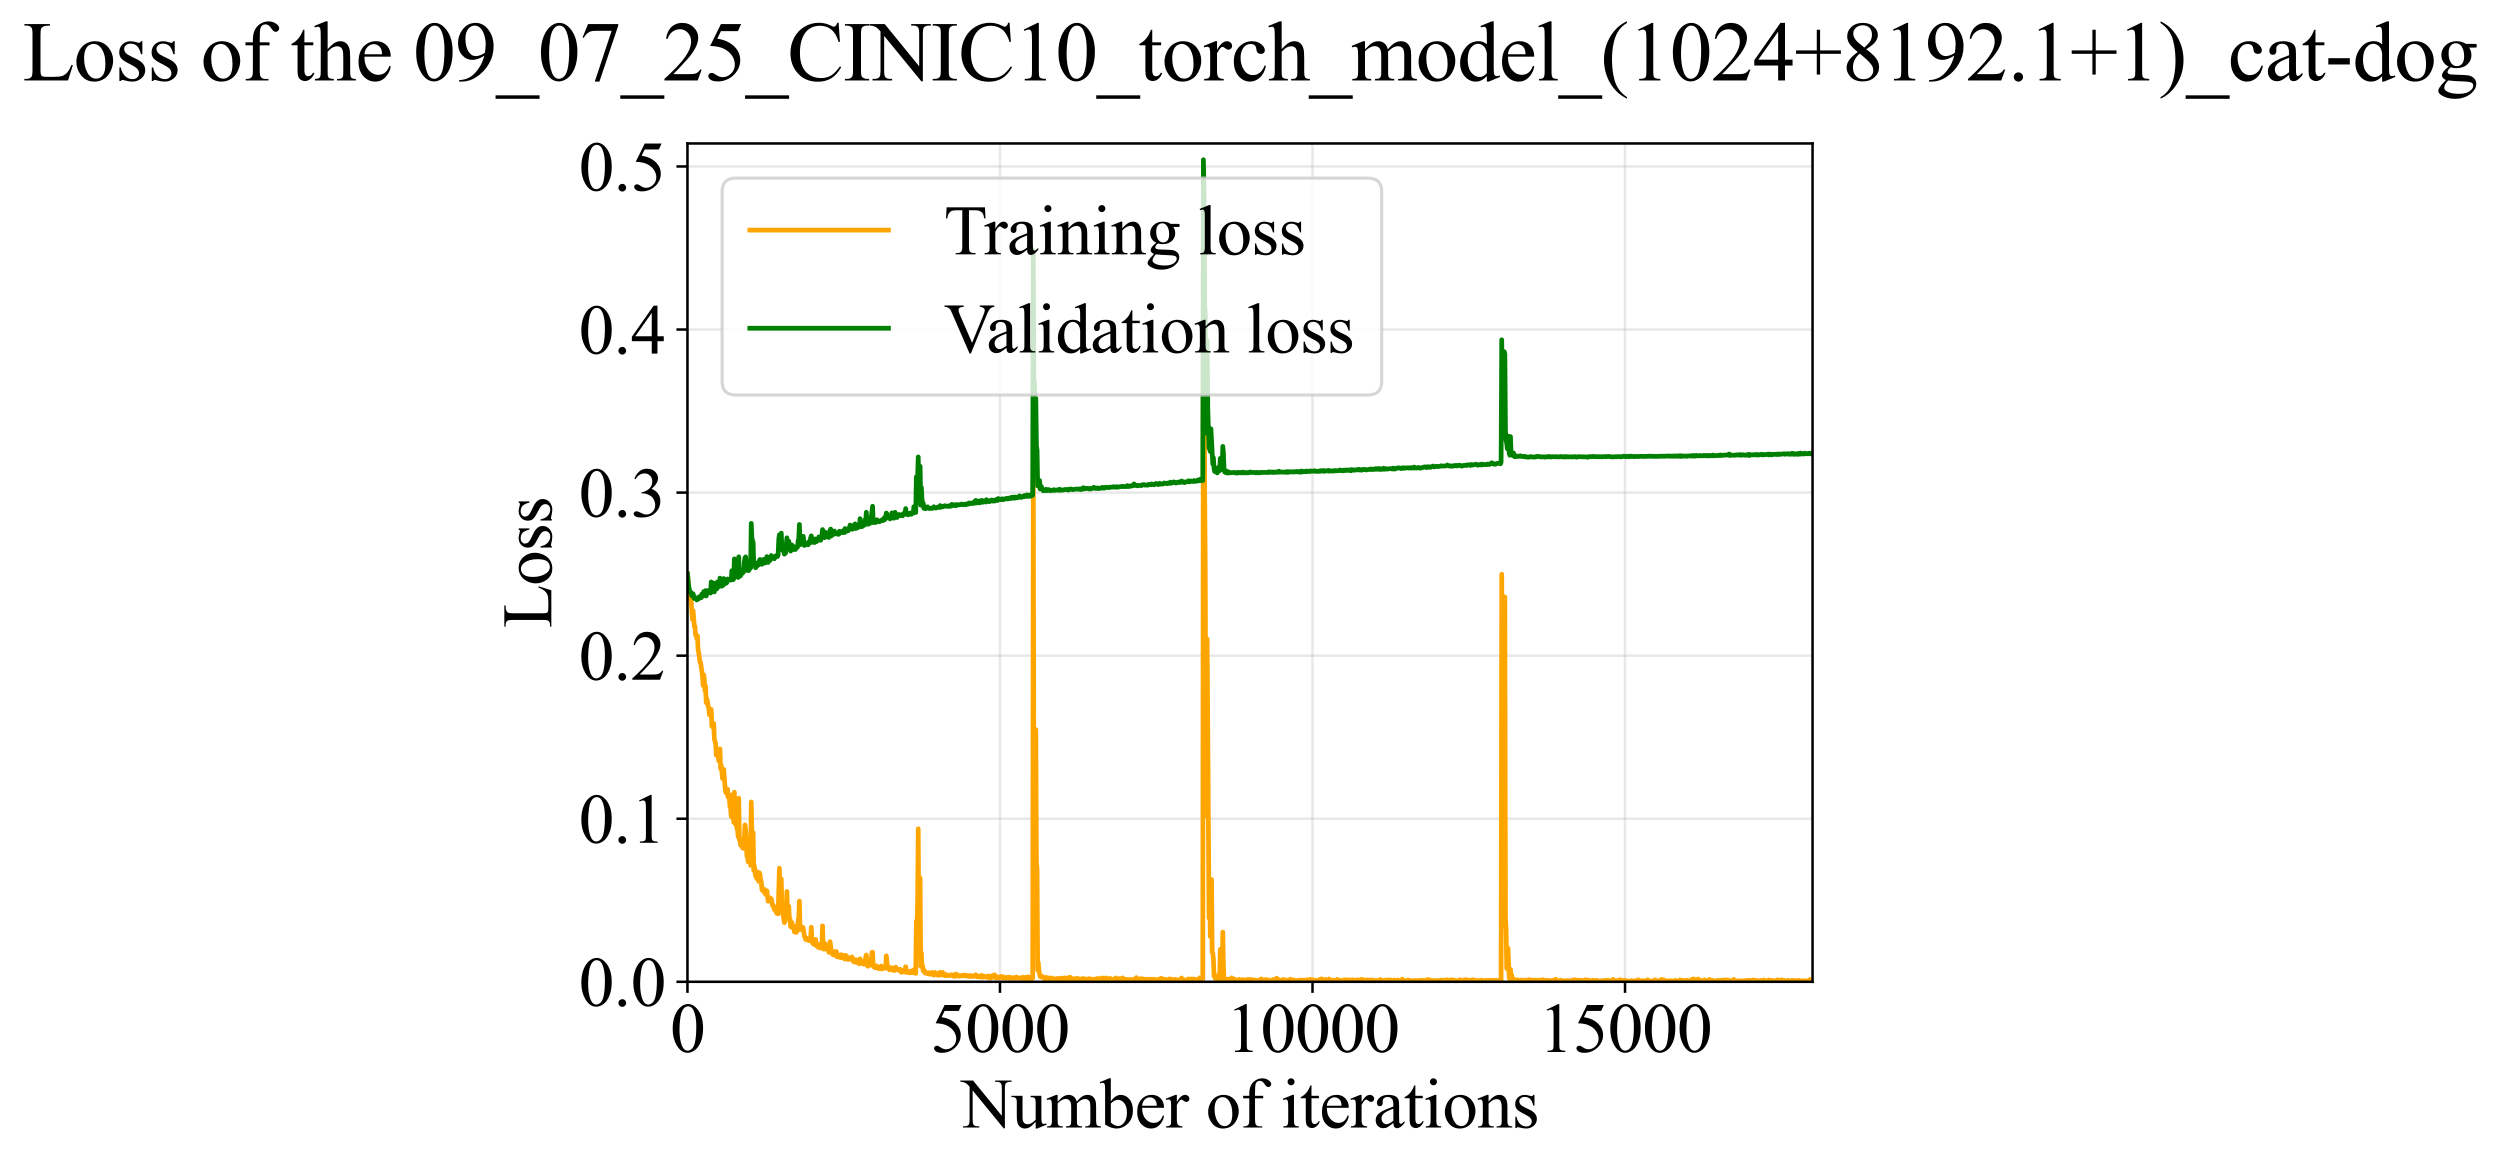 <?xml version="1.0" encoding="utf-8" standalone="no"?>
<!DOCTYPE svg PUBLIC "-//W3C//DTD SVG 1.1//EN"
  "http://www.w3.org/Graphics/SVG/1.1/DTD/svg11.dtd">
<svg xmlns:xlink="http://www.w3.org/1999/xlink" width="793.534pt" height="369.808pt" viewBox="0 0 793.534 369.808" xmlns="http://www.w3.org/2000/svg" version="1.1">
 <defs>
  <style type="text/css">*{stroke-linejoin: round; stroke-linecap: butt}</style>
 </defs>
 <g id="figure_1">
  <g id="patch_1">
   <path d="M 0 369.808 
L 793.534 369.808 
L 793.534 0 
L 0 0 
z
" style="fill: #ffffff"/>
  </g>
  <g id="axes_1">
   <g id="patch_2">
    <path d="M 218.207 311.644 
L 575.327 311.644 
L 575.327 45.532 
L 218.207 45.532 
z
" style="fill: #ffffff"/>
   </g>
   <g id="matplotlib.axis_1">
    <g id="xtick_1">
     <g id="line2d_1">
      <path d="M 218.207 311.644 
L 218.207 45.532 
" clip-path="url(#pd5651adfd5)" style="fill: none; stroke: #b0b0b0; stroke-opacity: 0.3; stroke-width: 0.8; stroke-linecap: square"/>
     </g>
     <g id="line2d_2">
      <defs>
       <path id="m5fc92843b3" d="M 0 0 
L 0 3.5 
" style="stroke: #000000; stroke-width: 0.8"/>
      </defs>
      <g>
       <use xlink:href="#m5fc92843b3" x="218.207" y="311.644" style="stroke: #000000; stroke-width: 0.8"/>
      </g>
     </g>
     <g id="text_1">
      <!-- 0 -->
      <g transform="translate(212.707 333.92) scale(0.22 -0.22)">
       <defs>
        <path id="TimesNewRomanPSMT-30" d="M 231 2094 
Q 231 2819 450 3342 
Q 669 3866 1031 4122 
Q 1313 4325 1613 4325 
Q 2100 4325 2488 3828 
Q 2972 3213 2972 2159 
Q 2972 1422 2759 906 
Q 2547 391 2217 158 
Q 1888 -75 1581 -75 
Q 975 -75 572 641 
Q 231 1244 231 2094 
z
M 844 2016 
Q 844 1141 1059 588 
Q 1238 122 1591 122 
Q 1759 122 1940 273 
Q 2122 425 2216 781 
Q 2359 1319 2359 2297 
Q 2359 3022 2209 3506 
Q 2097 3866 1919 4016 
Q 1791 4119 1609 4119 
Q 1397 4119 1231 3928 
Q 1006 3669 925 3112 
Q 844 2556 844 2016 
z
" transform="scale(0.016)"/>
       </defs>
       <use xlink:href="#TimesNewRomanPSMT-30"/>
      </g>
     </g>
    </g>
    <g id="xtick_2">
     <g id="line2d_3">
      <path d="M 317.407 311.644 
L 317.407 45.532 
" clip-path="url(#pd5651adfd5)" style="fill: none; stroke: #b0b0b0; stroke-opacity: 0.3; stroke-width: 0.8; stroke-linecap: square"/>
     </g>
     <g id="line2d_4">
      <g>
       <use xlink:href="#m5fc92843b3" x="317.407" y="311.644" style="stroke: #000000; stroke-width: 0.8"/>
      </g>
     </g>
     <g id="text_2">
      <!-- 5000 -->
      <g transform="translate(295.407 333.92) scale(0.22 -0.22)">
       <defs>
        <path id="TimesNewRomanPSMT-35" d="M 2778 4238 
L 2534 3706 
L 1259 3706 
L 981 3138 
Q 1809 3016 2294 2522 
Q 2709 2097 2709 1522 
Q 2709 1188 2573 903 
Q 2438 619 2231 419 
Q 2025 219 1772 97 
Q 1413 -75 1034 -75 
Q 653 -75 479 54 
Q 306 184 306 341 
Q 306 428 378 495 
Q 450 563 559 563 
Q 641 563 702 538 
Q 763 513 909 409 
Q 1144 247 1384 247 
Q 1750 247 2026 523 
Q 2303 800 2303 1197 
Q 2303 1581 2056 1914 
Q 1809 2247 1375 2428 
Q 1034 2569 447 2591 
L 1259 4238 
L 2778 4238 
z
" transform="scale(0.016)"/>
       </defs>
       <use xlink:href="#TimesNewRomanPSMT-35"/>
       <use xlink:href="#TimesNewRomanPSMT-30" transform="translate(50 0)"/>
       <use xlink:href="#TimesNewRomanPSMT-30" transform="translate(100 0)"/>
       <use xlink:href="#TimesNewRomanPSMT-30" transform="translate(150 0)"/>
      </g>
     </g>
    </g>
    <g id="xtick_3">
     <g id="line2d_5">
      <path d="M 416.607 311.644 
L 416.607 45.532 
" clip-path="url(#pd5651adfd5)" style="fill: none; stroke: #b0b0b0; stroke-opacity: 0.3; stroke-width: 0.8; stroke-linecap: square"/>
     </g>
     <g id="line2d_6">
      <g>
       <use xlink:href="#m5fc92843b3" x="416.607" y="311.644" style="stroke: #000000; stroke-width: 0.8"/>
      </g>
     </g>
     <g id="text_3">
      <!-- 10000 -->
      <g transform="translate(389.107 333.92) scale(0.22 -0.22)">
       <defs>
        <path id="TimesNewRomanPSMT-31" d="M 750 3822 
L 1781 4325 
L 1884 4325 
L 1884 747 
Q 1884 391 1914 303 
Q 1944 216 2037 169 
Q 2131 122 2419 116 
L 2419 0 
L 825 0 
L 825 116 
Q 1125 122 1212 167 
Q 1300 213 1334 289 
Q 1369 366 1369 747 
L 1369 3034 
Q 1369 3497 1338 3628 
Q 1316 3728 1258 3775 
Q 1200 3822 1119 3822 
Q 1003 3822 797 3725 
L 750 3822 
z
" transform="scale(0.016)"/>
       </defs>
       <use xlink:href="#TimesNewRomanPSMT-31"/>
       <use xlink:href="#TimesNewRomanPSMT-30" transform="translate(50 0)"/>
       <use xlink:href="#TimesNewRomanPSMT-30" transform="translate(100 0)"/>
       <use xlink:href="#TimesNewRomanPSMT-30" transform="translate(150 0)"/>
       <use xlink:href="#TimesNewRomanPSMT-30" transform="translate(200 0)"/>
      </g>
     </g>
    </g>
    <g id="xtick_4">
     <g id="line2d_7">
      <path d="M 515.807 311.644 
L 515.807 45.532 
" clip-path="url(#pd5651adfd5)" style="fill: none; stroke: #b0b0b0; stroke-opacity: 0.3; stroke-width: 0.8; stroke-linecap: square"/>
     </g>
     <g id="line2d_8">
      <g>
       <use xlink:href="#m5fc92843b3" x="515.807" y="311.644" style="stroke: #000000; stroke-width: 0.8"/>
      </g>
     </g>
     <g id="text_4">
      <!-- 15000 -->
      <g transform="translate(488.307 333.92) scale(0.22 -0.22)">
       <use xlink:href="#TimesNewRomanPSMT-31"/>
       <use xlink:href="#TimesNewRomanPSMT-35" transform="translate(50 0)"/>
       <use xlink:href="#TimesNewRomanPSMT-30" transform="translate(100 0)"/>
       <use xlink:href="#TimesNewRomanPSMT-30" transform="translate(150 0)"/>
       <use xlink:href="#TimesNewRomanPSMT-30" transform="translate(200 0)"/>
      </g>
     </g>
    </g>
    <g id="text_5">
     <!-- Number of iterations -->
     <g transform="translate(305.125 357.902) scale(0.22 -0.22)">
      <defs>
       <path id="TimesNewRomanPSMT-4e" d="M -84 4238 
L 1066 4238 
L 3656 1059 
L 3656 3503 
Q 3656 3894 3569 3991 
Q 3453 4122 3203 4122 
L 3056 4122 
L 3056 4238 
L 4531 4238 
L 4531 4122 
L 4381 4122 
Q 4113 4122 4000 3959 
Q 3931 3859 3931 3503 
L 3931 -69 
L 3819 -69 
L 1025 3344 
L 1025 734 
Q 1025 344 1109 247 
Q 1228 116 1475 116 
L 1625 116 
L 1625 0 
L 150 0 
L 150 116 
L 297 116 
Q 569 116 681 278 
Q 750 378 750 734 
L 750 3681 
Q 566 3897 470 3965 
Q 375 4034 191 4094 
Q 100 4122 -84 4122 
L -84 4238 
z
" transform="scale(0.016)"/>
       <path id="TimesNewRomanPSMT-75" d="M 2709 2863 
L 2709 1128 
Q 2709 631 2732 520 
Q 2756 409 2807 365 
Q 2859 322 2928 322 
Q 3025 322 3147 375 
L 3191 266 
L 2334 -88 
L 2194 -88 
L 2194 519 
Q 1825 119 1631 15 
Q 1438 -88 1222 -88 
Q 981 -88 804 51 
Q 628 191 559 409 
Q 491 628 491 1028 
L 491 2306 
Q 491 2509 447 2587 
Q 403 2666 317 2708 
Q 231 2750 6 2747 
L 6 2863 
L 1009 2863 
L 1009 947 
Q 1009 547 1148 422 
Q 1288 297 1484 297 
Q 1619 297 1789 381 
Q 1959 466 2194 703 
L 2194 2325 
Q 2194 2569 2105 2655 
Q 2016 2741 1734 2747 
L 1734 2863 
L 2709 2863 
z
" transform="scale(0.016)"/>
       <path id="TimesNewRomanPSMT-6d" d="M 1050 2338 
Q 1363 2650 1419 2697 
Q 1559 2816 1721 2881 
Q 1884 2947 2044 2947 
Q 2313 2947 2506 2790 
Q 2700 2634 2766 2338 
Q 3088 2713 3309 2830 
Q 3531 2947 3766 2947 
Q 3994 2947 4170 2830 
Q 4347 2713 4450 2447 
Q 4519 2266 4519 1878 
L 4519 647 
Q 4519 378 4559 278 
Q 4591 209 4675 161 
Q 4759 113 4950 113 
L 4950 0 
L 3538 0 
L 3538 113 
L 3597 113 
Q 3781 113 3884 184 
Q 3956 234 3988 344 
Q 4000 397 4000 647 
L 4000 1878 
Q 4000 2228 3916 2372 
Q 3794 2572 3525 2572 
Q 3359 2572 3192 2489 
Q 3025 2406 2788 2181 
L 2781 2147 
L 2788 2013 
L 2788 647 
Q 2788 353 2820 281 
Q 2853 209 2943 161 
Q 3034 113 3253 113 
L 3253 0 
L 1806 0 
L 1806 113 
Q 2044 113 2133 169 
Q 2222 225 2256 338 
Q 2272 391 2272 647 
L 2272 1878 
Q 2272 2228 2169 2381 
Q 2031 2581 1784 2581 
Q 1616 2581 1450 2491 
Q 1191 2353 1050 2181 
L 1050 647 
Q 1050 366 1089 281 
Q 1128 197 1204 155 
Q 1281 113 1516 113 
L 1516 0 
L 100 0 
L 100 113 
Q 297 113 375 155 
Q 453 197 493 289 
Q 534 381 534 647 
L 534 1741 
Q 534 2213 506 2350 
Q 484 2453 437 2492 
Q 391 2531 309 2531 
Q 222 2531 100 2484 
L 53 2597 
L 916 2947 
L 1050 2947 
L 1050 2338 
z
" transform="scale(0.016)"/>
       <path id="TimesNewRomanPSMT-62" d="M 984 2369 
Q 1400 2947 1881 2947 
Q 2322 2947 2650 2570 
Q 2978 2194 2978 1541 
Q 2978 778 2472 313 
Q 2038 -88 1503 -88 
Q 1253 -88 995 3 
Q 738 94 469 275 
L 469 3241 
Q 469 3728 445 3840 
Q 422 3953 372 3993 
Q 322 4034 247 4034 
Q 159 4034 28 3984 
L -16 4094 
L 844 4444 
L 984 4444 
L 984 2369 
z
M 984 2169 
L 984 456 
Q 1144 300 1314 220 
Q 1484 141 1663 141 
Q 1947 141 2192 453 
Q 2438 766 2438 1363 
Q 2438 1913 2192 2208 
Q 1947 2503 1634 2503 
Q 1469 2503 1303 2419 
Q 1178 2356 984 2169 
z
" transform="scale(0.016)"/>
       <path id="TimesNewRomanPSMT-65" d="M 681 1784 
Q 678 1147 991 784 
Q 1303 422 1725 422 
Q 2006 422 2214 576 
Q 2422 731 2563 1106 
L 2659 1044 
Q 2594 616 2278 264 
Q 1963 -88 1488 -88 
Q 972 -88 605 314 
Q 238 716 238 1394 
Q 238 2128 614 2539 
Q 991 2950 1559 2950 
Q 2041 2950 2350 2633 
Q 2659 2316 2659 1784 
L 681 1784 
z
M 681 1966 
L 2006 1966 
Q 1991 2241 1941 2353 
Q 1863 2528 1708 2628 
Q 1553 2728 1384 2728 
Q 1125 2728 920 2526 
Q 716 2325 681 1966 
z
" transform="scale(0.016)"/>
       <path id="TimesNewRomanPSMT-72" d="M 1038 2947 
L 1038 2303 
Q 1397 2947 1775 2947 
Q 1947 2947 2059 2842 
Q 2172 2738 2172 2600 
Q 2172 2478 2090 2393 
Q 2009 2309 1897 2309 
Q 1788 2309 1652 2417 
Q 1516 2525 1450 2525 
Q 1394 2525 1328 2463 
Q 1188 2334 1038 2041 
L 1038 669 
Q 1038 431 1097 309 
Q 1138 225 1241 169 
Q 1344 113 1538 113 
L 1538 0 
L 72 0 
L 72 113 
Q 291 113 397 181 
Q 475 231 506 341 
Q 522 394 522 644 
L 522 1753 
Q 522 2253 501 2348 
Q 481 2444 426 2487 
Q 372 2531 291 2531 
Q 194 2531 72 2484 
L 41 2597 
L 906 2947 
L 1038 2947 
z
" transform="scale(0.016)"/>
       <path id="TimesNewRomanPSMT-20" transform="scale(0.016)"/>
       <path id="TimesNewRomanPSMT-6f" d="M 1600 2947 
Q 2250 2947 2644 2453 
Q 2978 2031 2978 1484 
Q 2978 1100 2793 706 
Q 2609 313 2286 112 
Q 1963 -88 1566 -88 
Q 919 -88 538 428 
Q 216 863 216 1403 
Q 216 1797 411 2186 
Q 606 2575 925 2761 
Q 1244 2947 1600 2947 
z
M 1503 2744 
Q 1338 2744 1170 2645 
Q 1003 2547 900 2300 
Q 797 2053 797 1666 
Q 797 1041 1045 587 
Q 1294 134 1700 134 
Q 2003 134 2200 384 
Q 2397 634 2397 1244 
Q 2397 2006 2069 2444 
Q 1847 2744 1503 2744 
z
" transform="scale(0.016)"/>
       <path id="TimesNewRomanPSMT-66" d="M 1319 2638 
L 1319 756 
Q 1319 356 1406 250 
Q 1522 113 1716 113 
L 1975 113 
L 1975 0 
L 266 0 
L 266 113 
L 394 113 
Q 519 113 622 175 
Q 725 238 764 344 
Q 803 450 803 756 
L 803 2638 
L 247 2638 
L 247 2863 
L 803 2863 
L 803 3050 
Q 803 3478 940 3775 
Q 1078 4072 1361 4255 
Q 1644 4438 1997 4438 
Q 2325 4438 2600 4225 
Q 2781 4084 2781 3909 
Q 2781 3816 2700 3733 
Q 2619 3650 2525 3650 
Q 2453 3650 2373 3701 
Q 2294 3753 2178 3923 
Q 2063 4094 1966 4153 
Q 1869 4213 1750 4213 
Q 1606 4213 1506 4136 
Q 1406 4059 1362 3898 
Q 1319 3738 1319 3069 
L 1319 2863 
L 2056 2863 
L 2056 2638 
L 1319 2638 
z
" transform="scale(0.016)"/>
       <path id="TimesNewRomanPSMT-69" d="M 928 4444 
Q 1059 4444 1151 4351 
Q 1244 4259 1244 4128 
Q 1244 3997 1151 3903 
Q 1059 3809 928 3809 
Q 797 3809 703 3903 
Q 609 3997 609 4128 
Q 609 4259 701 4351 
Q 794 4444 928 4444 
z
M 1188 2947 
L 1188 647 
Q 1188 378 1227 289 
Q 1266 200 1342 156 
Q 1419 113 1622 113 
L 1622 0 
L 231 0 
L 231 113 
Q 441 113 512 153 
Q 584 194 626 287 
Q 669 381 669 647 
L 669 1750 
Q 669 2216 641 2353 
Q 619 2453 572 2492 
Q 525 2531 444 2531 
Q 356 2531 231 2484 
L 188 2597 
L 1050 2947 
L 1188 2947 
z
" transform="scale(0.016)"/>
       <path id="TimesNewRomanPSMT-74" d="M 1031 3803 
L 1031 2863 
L 1700 2863 
L 1700 2644 
L 1031 2644 
L 1031 788 
Q 1031 509 1111 412 
Q 1191 316 1316 316 
Q 1419 316 1516 380 
Q 1613 444 1666 569 
L 1788 569 
Q 1678 263 1478 108 
Q 1278 -47 1066 -47 
Q 922 -47 784 33 
Q 647 113 581 261 
Q 516 409 516 719 
L 516 2644 
L 63 2644 
L 63 2747 
Q 234 2816 414 2980 
Q 594 3144 734 3369 
Q 806 3488 934 3803 
L 1031 3803 
z
" transform="scale(0.016)"/>
       <path id="TimesNewRomanPSMT-61" d="M 1822 413 
Q 1381 72 1269 19 
Q 1100 -59 909 -59 
Q 613 -59 420 144 
Q 228 347 228 678 
Q 228 888 322 1041 
Q 450 1253 767 1440 
Q 1084 1628 1822 1897 
L 1822 2009 
Q 1822 2438 1686 2597 
Q 1550 2756 1291 2756 
Q 1094 2756 978 2650 
Q 859 2544 859 2406 
L 866 2225 
Q 866 2081 792 2003 
Q 719 1925 600 1925 
Q 484 1925 411 2006 
Q 338 2088 338 2228 
Q 338 2497 613 2722 
Q 888 2947 1384 2947 
Q 1766 2947 2009 2819 
Q 2194 2722 2281 2516 
Q 2338 2381 2338 1966 
L 2338 994 
Q 2338 584 2353 492 
Q 2369 400 2405 369 
Q 2441 338 2488 338 
Q 2538 338 2575 359 
Q 2641 400 2828 588 
L 2828 413 
Q 2478 -56 2159 -56 
Q 2006 -56 1915 50 
Q 1825 156 1822 413 
z
M 1822 616 
L 1822 1706 
Q 1350 1519 1213 1441 
Q 966 1303 859 1153 
Q 753 1003 753 825 
Q 753 600 887 451 
Q 1022 303 1197 303 
Q 1434 303 1822 616 
z
" transform="scale(0.016)"/>
       <path id="TimesNewRomanPSMT-6e" d="M 1034 2341 
Q 1538 2947 1994 2947 
Q 2228 2947 2397 2830 
Q 2566 2713 2666 2444 
Q 2734 2256 2734 1869 
L 2734 647 
Q 2734 375 2778 278 
Q 2813 200 2889 156 
Q 2966 113 3172 113 
L 3172 0 
L 1756 0 
L 1756 113 
L 1816 113 
Q 2016 113 2095 173 
Q 2175 234 2206 353 
Q 2219 400 2219 647 
L 2219 1819 
Q 2219 2209 2117 2386 
Q 2016 2563 1775 2563 
Q 1403 2563 1034 2156 
L 1034 647 
Q 1034 356 1069 288 
Q 1113 197 1189 155 
Q 1266 113 1500 113 
L 1500 0 
L 84 0 
L 84 113 
L 147 113 
Q 366 113 442 223 
Q 519 334 519 647 
L 519 1709 
Q 519 2225 495 2337 
Q 472 2450 423 2490 
Q 375 2531 294 2531 
Q 206 2531 84 2484 
L 38 2597 
L 900 2947 
L 1034 2947 
L 1034 2341 
z
" transform="scale(0.016)"/>
       <path id="TimesNewRomanPSMT-73" d="M 2050 2947 
L 2050 1972 
L 1947 1972 
Q 1828 2431 1642 2597 
Q 1456 2763 1169 2763 
Q 950 2763 815 2647 
Q 681 2531 681 2391 
Q 681 2216 781 2091 
Q 878 1963 1175 1819 
L 1631 1597 
Q 2266 1288 2266 781 
Q 2266 391 1970 151 
Q 1675 -88 1309 -88 
Q 1047 -88 709 6 
Q 606 38 541 38 
Q 469 38 428 -44 
L 325 -44 
L 325 978 
L 428 978 
Q 516 541 762 319 
Q 1009 97 1316 97 
Q 1531 97 1667 223 
Q 1803 350 1803 528 
Q 1803 744 1651 891 
Q 1500 1038 1047 1263 
Q 594 1488 453 1669 
Q 313 1847 313 2119 
Q 313 2472 555 2709 
Q 797 2947 1181 2947 
Q 1350 2947 1591 2875 
Q 1750 2828 1803 2828 
Q 1853 2828 1881 2850 
Q 1909 2872 1947 2947 
L 2050 2947 
z
" transform="scale(0.016)"/>
      </defs>
      <use xlink:href="#TimesNewRomanPSMT-4e"/>
      <use xlink:href="#TimesNewRomanPSMT-75" transform="translate(72.217 0)"/>
      <use xlink:href="#TimesNewRomanPSMT-6d" transform="translate(122.217 0)"/>
      <use xlink:href="#TimesNewRomanPSMT-62" transform="translate(200 0)"/>
      <use xlink:href="#TimesNewRomanPSMT-65" transform="translate(250 0)"/>
      <use xlink:href="#TimesNewRomanPSMT-72" transform="translate(294.385 0)"/>
      <use xlink:href="#TimesNewRomanPSMT-20" transform="translate(327.686 0)"/>
      <use xlink:href="#TimesNewRomanPSMT-6f" transform="translate(352.686 0)"/>
      <use xlink:href="#TimesNewRomanPSMT-66" transform="translate(402.686 0)"/>
      <use xlink:href="#TimesNewRomanPSMT-20" transform="translate(435.986 0)"/>
      <use xlink:href="#TimesNewRomanPSMT-69" transform="translate(460.986 0)"/>
      <use xlink:href="#TimesNewRomanPSMT-74" transform="translate(488.77 0)"/>
      <use xlink:href="#TimesNewRomanPSMT-65" transform="translate(516.553 0)"/>
      <use xlink:href="#TimesNewRomanPSMT-72" transform="translate(560.938 0)"/>
      <use xlink:href="#TimesNewRomanPSMT-61" transform="translate(594.238 0)"/>
      <use xlink:href="#TimesNewRomanPSMT-74" transform="translate(638.623 0)"/>
      <use xlink:href="#TimesNewRomanPSMT-69" transform="translate(666.406 0)"/>
      <use xlink:href="#TimesNewRomanPSMT-6f" transform="translate(694.189 0)"/>
      <use xlink:href="#TimesNewRomanPSMT-6e" transform="translate(744.189 0)"/>
      <use xlink:href="#TimesNewRomanPSMT-73" transform="translate(794.189 0)"/>
     </g>
    </g>
   </g>
   <g id="matplotlib.axis_2">
    <g id="ytick_1">
     <g id="line2d_9">
      <path d="M 218.207 311.644 
L 575.327 311.644 
" clip-path="url(#pd5651adfd5)" style="fill: none; stroke: #b0b0b0; stroke-opacity: 0.3; stroke-width: 0.8; stroke-linecap: square"/>
     </g>
     <g id="line2d_10">
      <defs>
       <path id="mad86ce4958" d="M 0 0 
L -3.5 0 
" style="stroke: #000000; stroke-width: 0.8"/>
      </defs>
      <g>
       <use xlink:href="#mad86ce4958" x="218.207" y="311.644" style="stroke: #000000; stroke-width: 0.8"/>
      </g>
     </g>
     <g id="text_6">
      <!-- 0.0 -->
      <g transform="translate(183.707 319.282) scale(0.22 -0.22)">
       <defs>
        <path id="TimesNewRomanPSMT-2e" d="M 800 606 
Q 947 606 1047 504 
Q 1147 403 1147 259 
Q 1147 116 1045 14 
Q 944 -88 800 -88 
Q 656 -88 554 14 
Q 453 116 453 259 
Q 453 406 554 506 
Q 656 606 800 606 
z
" transform="scale(0.016)"/>
       </defs>
       <use xlink:href="#TimesNewRomanPSMT-30"/>
       <use xlink:href="#TimesNewRomanPSMT-2e" transform="translate(50 0)"/>
       <use xlink:href="#TimesNewRomanPSMT-30" transform="translate(75 0)"/>
      </g>
     </g>
    </g>
    <g id="ytick_2">
     <g id="line2d_11">
      <path d="M 218.207 259.884 
L 575.327 259.884 
" clip-path="url(#pd5651adfd5)" style="fill: none; stroke: #b0b0b0; stroke-opacity: 0.3; stroke-width: 0.8; stroke-linecap: square"/>
     </g>
     <g id="line2d_12">
      <g>
       <use xlink:href="#mad86ce4958" x="218.207" y="259.884" style="stroke: #000000; stroke-width: 0.8"/>
      </g>
     </g>
     <g id="text_7">
      <!-- 0.1 -->
      <g transform="translate(183.707 267.522) scale(0.22 -0.22)">
       <use xlink:href="#TimesNewRomanPSMT-30"/>
       <use xlink:href="#TimesNewRomanPSMT-2e" transform="translate(50 0)"/>
       <use xlink:href="#TimesNewRomanPSMT-31" transform="translate(75 0)"/>
      </g>
     </g>
    </g>
    <g id="ytick_3">
     <g id="line2d_13">
      <path d="M 218.207 208.125 
L 575.327 208.125 
" clip-path="url(#pd5651adfd5)" style="fill: none; stroke: #b0b0b0; stroke-opacity: 0.3; stroke-width: 0.8; stroke-linecap: square"/>
     </g>
     <g id="line2d_14">
      <g>
       <use xlink:href="#mad86ce4958" x="218.207" y="208.125" style="stroke: #000000; stroke-width: 0.8"/>
      </g>
     </g>
     <g id="text_8">
      <!-- 0.2 -->
      <g transform="translate(183.707 215.763) scale(0.22 -0.22)">
       <defs>
        <path id="TimesNewRomanPSMT-32" d="M 2934 816 
L 2638 0 
L 138 0 
L 138 116 
Q 1241 1122 1691 1759 
Q 2141 2397 2141 2925 
Q 2141 3328 1894 3587 
Q 1647 3847 1303 3847 
Q 991 3847 742 3664 
Q 494 3481 375 3128 
L 259 3128 
Q 338 3706 661 4015 
Q 984 4325 1469 4325 
Q 1984 4325 2329 3994 
Q 2675 3663 2675 3213 
Q 2675 2891 2525 2569 
Q 2294 2063 1775 1497 
Q 997 647 803 472 
L 1909 472 
Q 2247 472 2383 497 
Q 2519 522 2628 598 
Q 2738 675 2819 816 
L 2934 816 
z
" transform="scale(0.016)"/>
       </defs>
       <use xlink:href="#TimesNewRomanPSMT-30"/>
       <use xlink:href="#TimesNewRomanPSMT-2e" transform="translate(50 0)"/>
       <use xlink:href="#TimesNewRomanPSMT-32" transform="translate(75 0)"/>
      </g>
     </g>
    </g>
    <g id="ytick_4">
     <g id="line2d_15">
      <path d="M 218.207 156.366 
L 575.327 156.366 
" clip-path="url(#pd5651adfd5)" style="fill: none; stroke: #b0b0b0; stroke-opacity: 0.3; stroke-width: 0.8; stroke-linecap: square"/>
     </g>
     <g id="line2d_16">
      <g>
       <use xlink:href="#mad86ce4958" x="218.207" y="156.366" style="stroke: #000000; stroke-width: 0.8"/>
      </g>
     </g>
     <g id="text_9">
      <!-- 0.3 -->
      <g transform="translate(183.707 164.004) scale(0.22 -0.22)">
       <defs>
        <path id="TimesNewRomanPSMT-33" d="M 325 3431 
Q 506 3859 782 4092 
Q 1059 4325 1472 4325 
Q 1981 4325 2253 3994 
Q 2459 3747 2459 3466 
Q 2459 3003 1878 2509 
Q 2269 2356 2469 2072 
Q 2669 1788 2669 1403 
Q 2669 853 2319 450 
Q 1863 -75 997 -75 
Q 569 -75 414 31 
Q 259 138 259 259 
Q 259 350 332 419 
Q 406 488 509 488 
Q 588 488 669 463 
Q 722 447 909 348 
Q 1097 250 1169 231 
Q 1284 197 1416 197 
Q 1734 197 1970 444 
Q 2206 691 2206 1028 
Q 2206 1275 2097 1509 
Q 2016 1684 1919 1775 
Q 1784 1900 1550 2001 
Q 1316 2103 1072 2103 
L 972 2103 
L 972 2197 
Q 1219 2228 1467 2375 
Q 1716 2522 1828 2728 
Q 1941 2934 1941 3181 
Q 1941 3503 1739 3701 
Q 1538 3900 1238 3900 
Q 753 3900 428 3381 
L 325 3431 
z
" transform="scale(0.016)"/>
       </defs>
       <use xlink:href="#TimesNewRomanPSMT-30"/>
       <use xlink:href="#TimesNewRomanPSMT-2e" transform="translate(50 0)"/>
       <use xlink:href="#TimesNewRomanPSMT-33" transform="translate(75 0)"/>
      </g>
     </g>
    </g>
    <g id="ytick_5">
     <g id="line2d_17">
      <path d="M 218.207 104.606 
L 575.327 104.606 
" clip-path="url(#pd5651adfd5)" style="fill: none; stroke: #b0b0b0; stroke-opacity: 0.3; stroke-width: 0.8; stroke-linecap: square"/>
     </g>
     <g id="line2d_18">
      <g>
       <use xlink:href="#mad86ce4958" x="218.207" y="104.606" style="stroke: #000000; stroke-width: 0.8"/>
      </g>
     </g>
     <g id="text_10">
      <!-- 0.4 -->
      <g transform="translate(183.707 112.244) scale(0.22 -0.22)">
       <defs>
        <path id="TimesNewRomanPSMT-34" d="M 2978 1563 
L 2978 1119 
L 2409 1119 
L 2409 0 
L 1894 0 
L 1894 1119 
L 100 1119 
L 100 1519 
L 2066 4325 
L 2409 4325 
L 2409 1563 
L 2978 1563 
z
M 1894 1563 
L 1894 3666 
L 406 1563 
L 1894 1563 
z
" transform="scale(0.016)"/>
       </defs>
       <use xlink:href="#TimesNewRomanPSMT-30"/>
       <use xlink:href="#TimesNewRomanPSMT-2e" transform="translate(50 0)"/>
       <use xlink:href="#TimesNewRomanPSMT-34" transform="translate(75 0)"/>
      </g>
     </g>
    </g>
    <g id="ytick_6">
     <g id="line2d_19">
      <path d="M 218.207 52.847 
L 575.327 52.847 
" clip-path="url(#pd5651adfd5)" style="fill: none; stroke: #b0b0b0; stroke-opacity: 0.3; stroke-width: 0.8; stroke-linecap: square"/>
     </g>
     <g id="line2d_20">
      <g>
       <use xlink:href="#mad86ce4958" x="218.207" y="52.847" style="stroke: #000000; stroke-width: 0.8"/>
      </g>
     </g>
     <g id="text_11">
      <!-- 0.5 -->
      <g transform="translate(183.707 60.485) scale(0.22 -0.22)">
       <use xlink:href="#TimesNewRomanPSMT-30"/>
       <use xlink:href="#TimesNewRomanPSMT-2e" transform="translate(50 0)"/>
       <use xlink:href="#TimesNewRomanPSMT-35" transform="translate(75 0)"/>
      </g>
     </g>
    </g>
    <g id="text_12">
     <!-- Loss -->
     <g transform="translate(175.001 199.369) rotate(-90) scale(0.22 -0.22)">
      <defs>
       <path id="TimesNewRomanPSMT-4c" d="M 3669 1172 
L 3772 1150 
L 3409 0 
L 128 0 
L 128 116 
L 288 116 
Q 556 116 672 291 
Q 738 391 738 753 
L 738 3488 
Q 738 3884 650 3984 
Q 528 4122 288 4122 
L 128 4122 
L 128 4238 
L 2047 4238 
L 2047 4122 
Q 1709 4125 1573 4059 
Q 1438 3994 1388 3894 
Q 1338 3794 1338 3416 
L 1338 753 
Q 1338 494 1388 397 
Q 1425 331 1503 300 
Q 1581 269 1991 269 
L 2300 269 
Q 2788 269 2984 341 
Q 3181 413 3343 595 
Q 3506 778 3669 1172 
z
" transform="scale(0.016)"/>
      </defs>
      <use xlink:href="#TimesNewRomanPSMT-4c"/>
      <use xlink:href="#TimesNewRomanPSMT-6f" transform="translate(61.084 0)"/>
      <use xlink:href="#TimesNewRomanPSMT-73" transform="translate(111.084 0)"/>
      <use xlink:href="#TimesNewRomanPSMT-73" transform="translate(150 0)"/>
     </g>
    </g>
   </g>
   <g id="line2d_21">
    <path d="M 218.207 182.15 
L 218.406 184.07 
L 218.803 189.943 
L 219.001 189.1 
L 219.398 191.239 
L 219.795 196.645 
L 219.994 193.85 
L 220.391 198.881 
L 220.589 198.815 
L 220.788 201.641 
L 220.986 201.5 
L 221.185 202.723 
L 221.383 201.82 
L 221.582 206.278 
L 221.78 207.092 
L 222.177 210.182 
L 222.376 210.293 
L 222.971 214.484 
L 223.17 217.579 
L 223.368 214.187 
L 223.567 215.7 
L 223.765 219.325 
L 223.964 217.851 
L 224.162 223.049 
L 224.361 221.843 
L 224.559 222.605 
L 224.758 224.203 
L 224.956 224.667 
L 225.155 226.875 
L 225.353 226.791 
L 225.552 226.395 
L 225.75 225.168 
L 225.949 230.503 
L 226.147 230.092 
L 226.346 230.952 
L 226.544 229.631 
L 226.743 234.543 
L 226.942 235.423 
L 227.14 235.776 
L 227.339 239.695 
L 227.537 238.38 
L 227.736 237.861 
L 228.133 241.507 
L 228.331 240.955 
L 228.53 237.722 
L 228.728 243.941 
L 228.927 242.889 
L 229.324 247.095 
L 229.522 246.579 
L 229.721 244.232 
L 230.118 249.601 
L 230.316 251.443 
L 230.515 251.207 
L 230.713 251.988 
L 230.912 250.489 
L 231.11 253.016 
L 231.309 252.409 
L 231.507 253.365 
L 231.706 256.181 
L 231.904 256.48 
L 232.103 259.166 
L 232.301 252.298 
L 232.698 258.398 
L 232.897 261.047 
L 233.095 251.469 
L 233.294 259.999 
L 233.492 261.681 
L 233.691 259.108 
L 233.889 262.958 
L 234.088 263.093 
L 234.286 265.593 
L 234.485 253.359 
L 234.683 266.594 
L 234.882 266.48 
L 235.08 268.31 
L 235.279 266.561 
L 235.477 266.676 
L 235.676 269.14 
L 235.874 268.507 
L 236.073 269.307 
L 236.47 261.842 
L 236.669 263.119 
L 236.867 266.046 
L 237.066 271.718 
L 237.264 271.7 
L 237.463 273.516 
L 237.86 272.381 
L 238.058 272.587 
L 238.257 274.669 
L 238.455 254.551 
L 238.654 264.086 
L 238.852 266.983 
L 239.051 264.266 
L 239.249 276.334 
L 239.448 274.832 
L 239.845 278.153 
L 240.043 278.061 
L 240.242 278.925 
L 240.44 276.761 
L 240.639 279.019 
L 240.837 279.742 
L 241.036 277.043 
L 241.234 277.601 
L 241.433 279.258 
L 241.631 279.849 
L 241.83 282.284 
L 242.028 282.685 
L 242.227 282.109 
L 242.425 282.983 
L 242.624 282.304 
L 242.822 283.627 
L 243.219 284.008 
L 243.418 282.741 
L 243.815 286.058 
L 244.41 284.999 
L 244.609 285.827 
L 244.807 285.266 
L 245.204 287.421 
L 245.403 287.308 
L 245.8 288.702 
L 245.999 287.907 
L 246.197 289.066 
L 246.594 289.941 
L 246.793 289.781 
L 246.991 290.047 
L 247.388 275.584 
L 247.587 284.859 
L 247.785 286.547 
L 247.984 279.015 
L 248.182 287.898 
L 248.976 292.865 
L 249.373 291.425 
L 249.572 288.493 
L 249.77 282.977 
L 249.969 290.006 
L 250.167 290.541 
L 250.366 287.676 
L 250.564 292.005 
L 250.763 291.742 
L 250.961 294.144 
L 251.16 293.762 
L 251.358 292.802 
L 251.557 294.424 
L 251.755 294.712 
L 251.954 293.921 
L 252.152 295.781 
L 252.351 295.786 
L 252.549 294.321 
L 252.748 295.948 
L 252.946 295.326 
L 253.145 295.376 
L 253.343 292.28 
L 253.542 291.041 
L 253.74 286.028 
L 253.939 294.583 
L 254.137 295.013 
L 254.336 294.915 
L 254.534 295.155 
L 254.733 294.316 
L 254.931 294.474 
L 255.328 297.21 
L 255.527 297.331 
L 255.726 298.202 
L 256.123 297.843 
L 256.321 298.342 
L 256.52 298.18 
L 256.718 298.577 
L 256.917 298.087 
L 257.115 298.226 
L 257.314 297.598 
L 257.512 294.318 
L 257.711 298.741 
L 257.909 299.304 
L 258.108 298.392 
L 258.306 299.736 
L 258.902 298.183 
L 259.1 300.188 
L 259.299 299.7 
L 259.497 300.034 
L 259.696 300.681 
L 260.093 299.753 
L 260.291 300.925 
L 260.49 300.047 
L 260.688 299.797 
L 260.887 300.251 
L 261.085 293.875 
L 261.284 301.084 
L 261.482 301.298 
L 261.681 300.809 
L 261.879 299.505 
L 262.078 300.276 
L 262.276 300.469 
L 262.673 301.531 
L 262.872 300.644 
L 263.07 302.291 
L 263.269 301.62 
L 263.467 298.882 
L 263.864 302 
L 264.261 302.924 
L 264.46 302.456 
L 264.658 303.167 
L 264.857 302.03 
L 265.055 303.073 
L 265.453 302.035 
L 265.651 303.683 
L 265.85 303.145 
L 266.048 303.68 
L 266.247 303.794 
L 266.445 303.129 
L 266.644 303.374 
L 266.842 304.005 
L 267.041 303.019 
L 267.438 303.478 
L 267.636 303.881 
L 267.835 303.811 
L 268.033 304.392 
L 268.232 303.207 
L 268.43 304.404 
L 268.629 303.347 
L 268.827 304.009 
L 269.026 304.159 
L 269.224 304.585 
L 269.423 304.095 
L 269.621 304.193 
L 269.82 304.016 
L 270.217 304.225 
L 270.415 303.753 
L 270.614 304.898 
L 270.812 304.562 
L 271.011 305.287 
L 271.408 304.634 
L 271.606 305.449 
L 271.805 304.661 
L 272.003 305.529 
L 272.202 304.876 
L 272.4 305.469 
L 272.599 305.117 
L 272.797 305.938 
L 272.996 304.329 
L 273.194 305.433 
L 273.393 305.278 
L 273.591 305.773 
L 273.79 305.8 
L 274.187 306.058 
L 274.385 305.708 
L 274.981 303.134 
L 275.378 306.627 
L 275.577 306.692 
L 275.974 306.006 
L 276.172 306.178 
L 276.569 304.902 
L 276.768 302.29 
L 276.966 302.243 
L 277.165 306.748 
L 277.363 306.861 
L 277.562 306.83 
L 277.76 307.201 
L 278.157 306.564 
L 278.554 307.197 
L 278.753 307.434 
L 279.15 306.911 
L 279.348 307.474 
L 279.547 307.394 
L 279.745 306.614 
L 279.944 307.574 
L 280.142 306.997 
L 280.341 307.312 
L 280.539 307.273 
L 280.738 307.06 
L 280.936 307.32 
L 281.135 307.239 
L 281.333 303.399 
L 281.73 307.33 
L 281.929 307.022 
L 282.127 306.941 
L 282.326 307.857 
L 282.524 307.316 
L 282.921 307.469 
L 283.12 307.182 
L 283.318 307.911 
L 283.517 307.431 
L 283.715 307.982 
L 283.914 308.085 
L 284.311 306.969 
L 284.509 307.653 
L 284.708 307.837 
L 285.105 307.674 
L 285.502 308.089 
L 285.701 307.658 
L 286.098 308.63 
L 286.296 308.471 
L 286.495 307.972 
L 286.693 308.464 
L 286.892 308.482 
L 287.09 307.979 
L 287.289 308.117 
L 287.487 306.85 
L 287.686 308.661 
L 288.083 308.373 
L 288.281 308.666 
L 288.48 308.745 
L 288.678 308.367 
L 288.877 308.807 
L 289.075 308.765 
L 289.274 308.168 
L 289.472 308.324 
L 289.671 308.693 
L 289.869 308.763 
L 290.068 307.829 
L 290.266 308.639 
L 290.465 308.438 
L 290.663 308.984 
L 290.862 292.312 
L 291.06 295.819 
L 291.259 286.331 
L 291.457 263.093 
L 291.656 297.538 
L 291.854 293.55 
L 292.053 278.667 
L 292.251 306.718 
L 292.45 302.439 
L 292.648 306.989 
L 292.847 306.541 
L 293.045 308.146 
L 293.244 308.451 
L 293.442 308.055 
L 293.641 308.868 
L 293.839 308.802 
L 294.038 308.92 
L 294.237 308.885 
L 294.435 309.082 
L 294.634 308.725 
L 294.832 309.116 
L 295.031 309.203 
L 295.229 309.126 
L 295.428 309.251 
L 295.626 309.032 
L 295.825 308.645 
L 296.42 309.529 
L 296.817 308.672 
L 297.016 309.227 
L 297.214 309.254 
L 297.413 309.023 
L 297.611 309.505 
L 297.81 309.471 
L 298.008 309.564 
L 298.405 308.613 
L 298.604 309.423 
L 298.802 309.126 
L 299.001 309.445 
L 299.199 308.652 
L 299.596 309.56 
L 299.795 309.675 
L 299.993 309.322 
L 300.192 309.279 
L 300.39 309.688 
L 300.589 309.587 
L 301.184 309.685 
L 301.581 309.45 
L 301.978 309.524 
L 302.177 309.38 
L 302.375 309.746 
L 302.574 309.62 
L 302.772 309.92 
L 302.971 309.632 
L 303.169 309.902 
L 303.368 309.193 
L 303.566 309.751 
L 303.765 309.389 
L 303.964 309.395 
L 304.162 309.751 
L 304.559 309.889 
L 305.353 309.59 
L 305.552 309.755 
L 305.949 309.565 
L 306.147 309.723 
L 306.346 309.49 
L 306.544 309.814 
L 306.743 309.845 
L 306.941 309.673 
L 307.14 309.845 
L 307.338 309.674 
L 307.537 309.958 
L 307.735 309.92 
L 307.934 309.669 
L 308.132 309.663 
L 308.529 309.99 
L 308.728 309.946 
L 308.926 309.75 
L 309.125 309.875 
L 309.72 309.389 
L 309.919 309.921 
L 310.117 310.061 
L 310.713 309.906 
L 310.911 310.1 
L 311.308 309.64 
L 311.507 310.167 
L 311.705 309.645 
L 311.904 309.783 
L 312.102 310.144 
L 312.301 309.897 
L 312.499 309.847 
L 312.698 310.09 
L 313.095 310.015 
L 313.492 310.218 
L 313.691 309.793 
L 313.889 310.404 
L 314.088 309.81 
L 314.485 310.404 
L 314.882 310.077 
L 315.08 309.669 
L 315.279 310.152 
L 315.477 310.006 
L 315.676 309.436 
L 316.073 310.333 
L 316.271 310.196 
L 316.47 310.375 
L 316.668 310.046 
L 316.867 310.348 
L 317.065 310.329 
L 317.264 310.135 
L 317.661 310.291 
L 317.859 309.926 
L 318.058 310.278 
L 318.256 310.218 
L 318.455 310.548 
L 318.653 310.097 
L 318.852 310.516 
L 319.05 310.307 
L 319.447 310.463 
L 319.646 310.256 
L 319.844 310.407 
L 320.043 310.121 
L 320.44 310.562 
L 320.837 310.241 
L 321.234 310.509 
L 321.829 310.326 
L 322.028 310.486 
L 322.623 310.108 
L 322.822 310.472 
L 323.02 310.4 
L 323.418 310.486 
L 324.013 310.371 
L 324.212 310.689 
L 324.41 310.529 
L 324.609 310.154 
L 324.807 310.532 
L 325.006 310.42 
L 325.204 310.576 
L 325.403 310.257 
L 325.601 310.174 
L 325.8 310.614 
L 325.998 310.42 
L 326.197 310.437 
L 326.395 310.065 
L 326.594 310.614 
L 326.991 310.489 
L 327.388 310.756 
L 327.586 310.239 
L 327.785 310.462 
L 327.983 151.316 
L 328.182 261.315 
L 328.38 250.37 
L 328.579 290.016 
L 328.777 231.576 
L 328.976 273.683 
L 329.174 275.791 
L 329.373 307.932 
L 329.571 305.544 
L 329.77 308.198 
L 330.167 309.937 
L 330.365 310.102 
L 330.564 309.869 
L 330.762 309.876 
L 330.961 310.194 
L 331.159 310.281 
L 331.358 310.238 
L 331.556 310.742 
L 331.755 310.74 
L 331.953 310.572 
L 332.152 310.237 
L 332.35 310.776 
L 332.549 310.424 
L 332.747 310.64 
L 332.946 310.403 
L 333.343 310.671 
L 333.939 310.403 
L 334.137 310.88 
L 334.931 310.759 
L 335.13 310.896 
L 335.328 310.601 
L 335.725 310.607 
L 335.924 310.568 
L 336.122 310.887 
L 336.321 310.593 
L 336.519 310.638 
L 336.718 310.502 
L 336.916 310.707 
L 337.313 310.508 
L 337.512 310.812 
L 337.71 310.806 
L 337.909 310.377 
L 338.107 310.786 
L 338.504 310.55 
L 338.703 310.784 
L 338.901 310.48 
L 339.1 310.978 
L 339.298 310.223 
L 339.695 310.838 
L 339.894 310.263 
L 340.092 310.658 
L 340.291 310.788 
L 340.489 310.677 
L 340.688 310.859 
L 341.085 310.662 
L 341.283 310.985 
L 341.482 310.999 
L 341.68 310.55 
L 341.879 310.541 
L 342.077 310.879 
L 342.276 310.708 
L 342.474 311.012 
L 342.673 310.74 
L 342.872 310.722 
L 343.07 310.862 
L 343.269 310.726 
L 343.467 310.857 
L 343.864 310.577 
L 344.063 310.871 
L 344.261 310.873 
L 344.46 310.746 
L 344.857 310.863 
L 345.055 310.884 
L 345.254 310.752 
L 345.452 310.906 
L 345.651 310.62 
L 346.246 310.902 
L 346.445 310.758 
L 346.842 310.912 
L 347.04 311.024 
L 347.239 310.891 
L 347.437 310.897 
L 347.636 310.764 
L 348.033 311.08 
L 348.231 310.592 
L 348.43 310.902 
L 348.628 310.618 
L 348.827 310.94 
L 349.025 310.81 
L 349.422 310.75 
L 349.621 310.462 
L 349.819 310.473 
L 350.018 310.974 
L 350.216 310.466 
L 350.613 310.959 
L 351.209 310.423 
L 351.407 310.838 
L 351.804 310.983 
L 352.003 310.665 
L 352.202 310.8 
L 352.4 310.565 
L 352.599 310.931 
L 352.797 310.974 
L 352.996 310.826 
L 353.194 310.853 
L 353.393 311.085 
L 353.79 310.662 
L 353.988 310.837 
L 354.187 310.41 
L 354.385 310.841 
L 354.782 311.014 
L 354.981 310.848 
L 355.179 311.031 
L 355.378 310.574 
L 355.576 310.731 
L 355.775 310.714 
L 356.172 311.157 
L 356.37 310.416 
L 356.569 310.859 
L 356.966 311.182 
L 357.164 311.023 
L 357.363 311.01 
L 357.561 310.862 
L 357.76 311.022 
L 357.958 310.902 
L 358.157 311.032 
L 358.554 311.025 
L 358.752 310.884 
L 358.951 311.046 
L 359.149 310.885 
L 359.348 311.038 
L 360.142 311.008 
L 360.34 310.613 
L 360.539 310.899 
L 360.737 310.321 
L 360.936 310.913 
L 361.134 311.067 
L 361.73 311.066 
L 361.929 311.208 
L 362.127 310.619 
L 362.723 310.935 
L 362.921 310.758 
L 363.12 310.953 
L 363.318 310.949 
L 363.517 310.829 
L 363.715 311.072 
L 363.914 311.096 
L 364.112 310.811 
L 364.311 310.955 
L 364.708 310.954 
L 364.906 311.221 
L 365.105 310.782 
L 365.303 310.822 
L 365.502 311.098 
L 365.7 311.117 
L 365.899 310.836 
L 366.296 311.089 
L 366.494 310.818 
L 366.693 311.248 
L 367.288 311.125 
L 367.487 310.925 
L 367.685 311.052 
L 367.884 310.808 
L 368.281 311.251 
L 368.479 310.533 
L 368.678 310.546 
L 368.876 310.821 
L 369.075 310.851 
L 369.273 311.258 
L 369.472 310.84 
L 369.67 310.97 
L 369.869 310.847 
L 370.266 311.123 
L 370.464 311.003 
L 370.663 311.269 
L 371.06 311.261 
L 371.258 310.704 
L 371.457 311.244 
L 371.656 310.993 
L 371.854 311.286 
L 372.053 310.859 
L 372.45 311.143 
L 373.045 310.862 
L 373.442 311.263 
L 373.641 311.003 
L 373.839 311.003 
L 374.038 311.319 
L 374.236 311.015 
L 374.832 311.315 
L 375.03 310.433 
L 375.229 311.113 
L 375.626 311.289 
L 375.824 311.003 
L 376.023 311.028 
L 376.221 311.32 
L 376.42 311.301 
L 376.618 311.02 
L 376.817 311.034 
L 377.015 311.195 
L 377.214 310.737 
L 377.412 311.041 
L 377.611 311.026 
L 377.809 310.764 
L 378.008 311.186 
L 378.206 310.761 
L 378.405 310.912 
L 378.603 310.765 
L 378.802 311.04 
L 379 310.759 
L 379.199 311.195 
L 379.397 311.035 
L 379.596 311.192 
L 379.794 310.908 
L 379.993 310.921 
L 380.191 311.192 
L 380.588 311.064 
L 380.787 310.377 
L 380.985 311.345 
L 381.383 311.198 
L 381.581 311.184 
L 381.78 310.771 
L 381.978 70.103 
L 382.177 80.409 
L 382.375 156.285 
L 382.574 180.748 
L 382.772 258.984 
L 382.971 213.557 
L 383.169 202.858 
L 383.765 291.429 
L 383.963 279.868 
L 384.162 297.277 
L 384.559 279.179 
L 384.757 302.246 
L 384.956 302.409 
L 385.154 304.453 
L 385.353 309.83 
L 385.551 309.838 
L 385.75 310.59 
L 386.147 310.458 
L 386.345 310.769 
L 386.544 310.343 
L 386.742 310.311 
L 386.941 309.168 
L 387.139 311.008 
L 387.338 301.332 
L 387.536 310.54 
L 387.735 302.22 
L 387.933 310.672 
L 388.132 295.882 
L 388.33 306.673 
L 388.529 310.811 
L 388.727 310.838 
L 389.124 311.154 
L 389.323 310.892 
L 389.521 311.039 
L 389.72 310.788 
L 389.918 311.212 
L 390.117 310.91 
L 390.315 311.067 
L 390.514 310.956 
L 390.712 311.247 
L 390.911 310.383 
L 391.308 310.966 
L 391.507 310.656 
L 391.705 310.983 
L 391.904 310.842 
L 392.102 311.13 
L 393.095 311.276 
L 393.293 310.87 
L 393.69 311.054 
L 393.889 311.126 
L 394.286 310.94 
L 395.08 311.162 
L 395.278 311.013 
L 395.477 311.156 
L 395.675 311.027 
L 395.874 311.289 
L 396.072 310.858 
L 396.469 311.164 
L 396.668 311.174 
L 396.866 310.904 
L 397.065 310.882 
L 397.263 311.156 
L 397.462 311.184 
L 397.859 311.007 
L 398.057 311.028 
L 398.256 311.173 
L 398.653 311.17 
L 398.851 311.319 
L 399.248 311.183 
L 399.844 311.195 
L 400.241 310.743 
L 400.44 310.775 
L 400.638 311.211 
L 401.432 311.077 
L 401.631 310.941 
L 401.829 311.216 
L 402.028 310.929 
L 402.226 311.364 
L 402.425 311.082 
L 402.623 311.347 
L 402.822 311.212 
L 403.616 311.227 
L 404.013 310.932 
L 404.211 311.089 
L 404.41 310.931 
L 404.608 310.928 
L 404.807 311.2 
L 405.204 310.505 
L 405.402 310.941 
L 405.601 310.781 
L 405.799 311.247 
L 406.196 311.219 
L 406.395 311.376 
L 406.99 310.962 
L 407.586 310.936 
L 407.983 311.386 
L 408.181 311.224 
L 408.38 311.244 
L 408.777 311.098 
L 408.975 311.246 
L 409.174 311.243 
L 409.372 311.11 
L 409.571 310.826 
L 409.769 311.097 
L 409.968 310.948 
L 410.564 311.405 
L 410.762 311.103 
L 410.961 311.401 
L 411.159 311.394 
L 411.358 311.258 
L 411.556 311.4 
L 411.755 311.253 
L 411.953 311.251 
L 412.152 311.113 
L 412.35 311.25 
L 412.747 311.116 
L 412.946 311.398 
L 413.144 311.096 
L 413.343 311.117 
L 413.541 311.418 
L 413.74 311.135 
L 414.137 311.412 
L 414.534 311.127 
L 414.732 311.133 
L 414.931 310.982 
L 415.129 310.983 
L 415.328 311.261 
L 415.526 310.999 
L 415.725 311.119 
L 415.923 310.849 
L 416.122 311.115 
L 416.32 311.129 
L 416.519 311.425 
L 416.717 310.989 
L 416.916 311.409 
L 417.114 311.146 
L 417.313 311.421 
L 417.511 311.126 
L 417.71 311.419 
L 417.908 311.411 
L 418.107 311.284 
L 418.504 311.297 
L 418.901 310.869 
L 419.099 311.274 
L 419.298 311.283 
L 419.496 310.712 
L 419.894 311.429 
L 420.092 311.425 
L 420.291 311.285 
L 420.489 311.296 
L 420.688 310.869 
L 420.886 311.298 
L 421.085 311.302 
L 421.283 311.148 
L 421.68 311.152 
L 421.879 310.739 
L 422.276 311.446 
L 422.474 311.296 
L 422.673 311.312 
L 422.871 311.154 
L 423.07 311.142 
L 423.268 311.304 
L 423.467 311.298 
L 423.665 311.152 
L 423.864 311.149 
L 424.062 311.307 
L 424.261 311.164 
L 424.459 310.872 
L 424.658 311.173 
L 425.452 311.168 
L 425.849 311.31 
L 426.444 311.309 
L 426.643 311.027 
L 426.841 311.3 
L 427.04 311.026 
L 427.238 311.453 
L 427.437 311.023 
L 427.834 311.027 
L 428.032 311.459 
L 428.231 311.025 
L 428.628 311.308 
L 429.223 311.023 
L 429.422 311.32 
L 429.621 311.023 
L 429.819 311.328 
L 430.018 311.182 
L 430.216 311.472 
L 430.613 311.464 
L 430.812 311.029 
L 431.01 311.035 
L 431.209 311.324 
L 431.407 311.184 
L 431.606 311.465 
L 431.804 311.346 
L 432.003 310.893 
L 432.201 311.322 
L 432.4 311.327 
L 432.598 310.902 
L 432.797 311.323 
L 432.995 311.471 
L 433.194 311.188 
L 433.591 311.176 
L 433.988 311.039 
L 434.186 311.044 
L 434.385 311.342 
L 434.583 311.196 
L 434.782 311.333 
L 434.98 311.058 
L 435.179 311.478 
L 435.576 311.051 
L 435.973 311.336 
L 436.171 311.185 
L 436.37 311.343 
L 436.568 311.337 
L 436.767 311.189 
L 436.965 311.346 
L 437.164 311.337 
L 437.362 311.197 
L 437.958 311.203 
L 438.156 310.907 
L 438.553 311.484 
L 439.149 311.205 
L 439.348 311.481 
L 439.546 311.198 
L 439.745 311.341 
L 439.943 311.067 
L 440.142 311.338 
L 440.34 311.348 
L 440.539 311.064 
L 440.737 311.353 
L 440.936 311.059 
L 441.134 311.502 
L 441.531 311.07 
L 441.73 311.488 
L 442.127 311.204 
L 442.325 311.354 
L 442.524 311.357 
L 442.722 311.062 
L 443.119 311.355 
L 443.318 311.355 
L 443.516 311.501 
L 443.715 311.063 
L 443.913 311.347 
L 444.112 311.206 
L 444.31 311.356 
L 444.707 311.364 
L 444.906 311.213 
L 445.104 310.789 
L 445.303 311.218 
L 445.501 311.216 
L 445.898 311.373 
L 446.097 311.368 
L 446.295 311.226 
L 446.494 311.228 
L 446.692 311.363 
L 446.891 311.082 
L 447.089 311.362 
L 447.288 311.082 
L 447.883 311.511 
L 448.082 311.372 
L 448.28 311.514 
L 448.678 311.226 
L 448.876 311.228 
L 449.075 311.378 
L 449.273 311.229 
L 449.472 311.514 
L 449.869 311.23 
L 450.464 311.225 
L 450.663 311.372 
L 451.06 311.383 
L 451.258 311.09 
L 451.655 311.375 
L 451.854 311.237 
L 452.052 311.385 
L 452.251 311.238 
L 452.449 311.375 
L 452.648 311.377 
L 453.045 310.945 
L 453.243 311.237 
L 453.64 310.959 
L 453.839 311.535 
L 454.037 311.241 
L 454.831 311.235 
L 455.03 311.528 
L 455.228 311.534 
L 455.625 311.245 
L 456.022 311.245 
L 456.221 311.388 
L 456.419 311.388 
L 456.618 311.234 
L 457.015 311.533 
L 457.213 311.102 
L 457.412 311.247 
L 457.61 311.539 
L 457.809 311.106 
L 458.007 311.106 
L 458.206 311.388 
L 458.405 311.393 
L 458.603 311.539 
L 458.802 311.394 
L 459 311.536 
L 459.199 310.962 
L 459.397 311.533 
L 459.596 311.394 
L 459.794 311.104 
L 459.993 311.38 
L 460.191 311.112 
L 460.39 311.54 
L 460.787 310.965 
L 461.184 311.256 
L 461.382 311.258 
L 461.581 311.112 
L 462.176 311.541 
L 462.375 311.26 
L 462.573 311.545 
L 462.772 311.404 
L 462.97 311.547 
L 463.169 311.116 
L 463.367 310.977 
L 463.764 311.395 
L 463.963 311.543 
L 464.161 311.259 
L 464.36 311.395 
L 464.757 310.977 
L 464.955 311.262 
L 465.154 311.124 
L 465.352 311.41 
L 465.551 310.981 
L 465.749 311.267 
L 466.94 311.119 
L 467.337 311.557 
L 467.536 310.977 
L 467.734 311.408 
L 467.933 311.558 
L 468.132 311.126 
L 468.529 311.269 
L 468.727 311.262 
L 468.926 311.555 
L 469.323 311.272 
L 469.521 311.269 
L 469.72 311.413 
L 469.918 311.129 
L 470.117 311.411 
L 470.315 311.123 
L 470.712 311.42 
L 470.911 311.279 
L 471.506 311.562 
L 471.705 311.132 
L 471.903 311.421 
L 472.102 311.278 
L 472.499 311.277 
L 472.697 311.129 
L 472.896 311.415 
L 473.094 311.419 
L 473.293 311.564 
L 473.69 311.131 
L 473.888 311.422 
L 474.087 311.273 
L 474.285 311.279 
L 474.484 311.424 
L 474.682 311.133 
L 474.881 311.133 
L 475.079 311.423 
L 475.278 311.285 
L 475.476 311.424 
L 475.675 311.421 
L 475.873 311.137 
L 476.072 311.136 
L 476.27 310.988 
L 476.469 311.137 
L 476.667 182.282 
L 477.064 255.075 
L 477.263 275.869 
L 477.461 198.792 
L 477.66 189.477 
L 477.859 291.127 
L 478.057 294.877 
L 478.256 307.41 
L 478.454 302.766 
L 478.653 300.946 
L 479.05 310.486 
L 479.248 310.795 
L 479.447 307.665 
L 479.645 311.006 
L 479.844 309.529 
L 480.042 310.777 
L 480.241 311.162 
L 480.638 311.456 
L 480.836 310.908 
L 481.233 311.482 
L 481.432 311.47 
L 481.63 311.034 
L 482.027 311.198 
L 482.226 311.488 
L 482.424 311.343 
L 482.623 311.505 
L 482.821 311.072 
L 483.02 311.36 
L 483.218 311.367 
L 483.417 311.506 
L 483.615 311.225 
L 483.814 311.375 
L 484.012 311.086 
L 484.211 311.515 
L 484.409 311.227 
L 484.608 311.22 
L 484.806 311.091 
L 485.005 311.506 
L 485.203 311.376 
L 485.402 310.939 
L 485.799 311.226 
L 485.997 311.233 
L 486.196 311.093 
L 486.394 311.521 
L 486.791 311.241 
L 486.99 311.372 
L 487.188 311.096 
L 487.387 311.384 
L 487.586 311.089 
L 487.784 311.38 
L 488.38 311.391 
L 488.578 311.092 
L 488.975 311.383 
L 489.372 311.396 
L 489.571 310.959 
L 489.769 311.245 
L 489.968 311.103 
L 490.365 311.248 
L 490.563 311.253 
L 490.96 311.529 
L 491.159 311.111 
L 491.357 311.391 
L 491.754 311.401 
L 491.953 311.255 
L 492.151 311.392 
L 492.35 311.255 
L 492.747 311.542 
L 493.144 311.123 
L 493.541 311.4 
L 493.739 310.82 
L 493.938 311.261 
L 494.136 311.403 
L 494.335 311.406 
L 494.533 311.549 
L 494.732 311.258 
L 494.93 311.406 
L 495.327 311.116 
L 495.526 311.398 
L 495.724 311.412 
L 495.923 311.542 
L 496.121 311.265 
L 496.518 311.417 
L 496.717 311.413 
L 496.916 311.55 
L 497.114 311.262 
L 497.313 311.4 
L 497.511 311.262 
L 497.71 311.557 
L 497.908 311.273 
L 498.107 311.266 
L 498.504 311.553 
L 498.702 311.269 
L 498.901 311.262 
L 499.099 311.126 
L 499.298 311.414 
L 499.695 310.983 
L 499.893 310.983 
L 500.092 311.42 
L 500.29 311.561 
L 500.489 311.131 
L 500.687 311.559 
L 500.886 311.561 
L 501.084 311.12 
L 501.283 311.133 
L 501.481 311.416 
L 501.68 311.272 
L 501.878 311.561 
L 502.077 311.129 
L 502.672 311.562 
L 503.069 311.132 
L 503.268 310.987 
L 503.466 310.987 
L 503.665 311.563 
L 504.26 311.131 
L 504.459 311.566 
L 504.657 311.559 
L 504.856 311.281 
L 505.054 311.566 
L 505.451 311.561 
L 505.65 311.13 
L 506.245 311.566 
L 506.444 311.422 
L 506.643 311.136 
L 506.841 311.277 
L 507.238 311.28 
L 507.635 311.567 
L 507.834 311.424 
L 508.032 311.429 
L 508.231 311.283 
L 508.628 311.568 
L 508.826 311.274 
L 509.025 311.429 
L 509.422 311.431 
L 509.62 311.137 
L 509.819 311.135 
L 510.017 311.569 
L 510.216 311.426 
L 510.414 311.139 
L 510.613 311.429 
L 510.811 311.424 
L 511.01 311.573 
L 511.208 311.285 
L 511.605 311.288 
L 512.002 310.855 
L 512.399 311.429 
L 512.598 311.284 
L 512.796 311.423 
L 512.995 311.287 
L 513.193 311.427 
L 513.392 311.288 
L 513.59 311.575 
L 513.789 311.141 
L 513.987 311.428 
L 514.186 310.999 
L 514.384 310.998 
L 514.583 311.142 
L 514.781 311.575 
L 514.98 311.432 
L 515.178 311.577 
L 515.377 311.575 
L 515.575 311.141 
L 515.972 311.433 
L 516.171 311.288 
L 516.37 311.289 
L 516.767 311.574 
L 516.965 311.435 
L 517.561 311.435 
L 517.759 311.29 
L 517.958 311.291 
L 518.156 311.574 
L 518.553 311.576 
L 518.95 311.287 
L 519.149 311.436 
L 519.347 311.29 
L 519.546 311.434 
L 519.744 311.438 
L 519.943 311.002 
L 520.34 311.582 
L 520.538 311.288 
L 520.737 311.436 
L 520.935 311.294 
L 521.134 311.437 
L 521.332 311.296 
L 522.126 311.294 
L 522.325 311.585 
L 522.523 311.44 
L 522.722 311.439 
L 522.92 311.007 
L 523.119 311.58 
L 523.317 311.291 
L 523.516 311.29 
L 523.714 311.438 
L 524.508 311.436 
L 524.707 311.295 
L 524.905 311.436 
L 525.104 311.297 
L 525.302 311.007 
L 525.699 311.587 
L 525.898 311.295 
L 526.097 311.443 
L 526.295 311.293 
L 526.494 311.585 
L 526.692 311.441 
L 526.891 311.442 
L 527.089 311.298 
L 527.288 310.862 
L 527.486 311.297 
L 527.685 311.3 
L 528.082 311.012 
L 528.28 311.586 
L 528.876 311.587 
L 529.074 311.3 
L 529.273 311.444 
L 529.67 311.445 
L 529.868 311.3 
L 530.067 311.586 
L 530.265 311.302 
L 530.464 311.302 
L 530.861 311.587 
L 531.059 311.446 
L 531.258 311.445 
L 531.456 311.303 
L 531.655 311.298 
L 531.853 311.161 
L 532.052 311.442 
L 532.25 311.44 
L 532.449 311.588 
L 532.647 311.591 
L 532.846 311.448 
L 533.243 311.014 
L 533.441 311.298 
L 533.64 311.161 
L 533.838 311.589 
L 534.037 311.16 
L 534.235 311.439 
L 534.434 311.304 
L 534.632 311.591 
L 535.029 311.16 
L 535.228 311.304 
L 535.426 311.155 
L 535.625 311.593 
L 535.824 311.3 
L 536.022 311.305 
L 536.221 311.447 
L 536.419 311.301 
L 536.816 311.594 
L 537.015 310.874 
L 537.213 311.448 
L 537.412 311.305 
L 537.61 310.725 
L 537.809 311.444 
L 538.007 311.449 
L 538.206 311.592 
L 538.404 311.451 
L 538.603 311.59 
L 539 310.731 
L 539.198 311.45 
L 539.397 311.451 
L 539.794 311.165 
L 539.992 311.306 
L 540.389 311.305 
L 540.588 311.594 
L 540.985 311.017 
L 541.183 311.304 
L 541.382 311.163 
L 541.58 311.453 
L 541.977 311.448 
L 542.374 311.306 
L 542.573 310.876 
L 542.97 311.165 
L 543.168 311.453 
L 543.565 311.165 
L 543.764 311.454 
L 543.962 311.308 
L 544.161 311.457 
L 544.558 311.452 
L 544.756 311.309 
L 544.955 311.451 
L 545.153 311.165 
L 545.352 311.6 
L 545.551 311.594 
L 545.948 311.163 
L 546.146 311.167 
L 546.345 311.453 
L 546.543 311.167 
L 546.742 311.454 
L 546.94 311.311 
L 547.139 311.025 
L 547.337 311.457 
L 547.536 311.599 
L 547.734 311.316 
L 547.933 311.312 
L 548.131 311.023 
L 548.33 311.167 
L 548.528 311.458 
L 548.727 311.164 
L 549.124 311.454 
L 549.322 311.31 
L 549.719 311.6 
L 549.918 311.456 
L 550.116 311.597 
L 550.315 310.878 
L 550.513 311.6 
L 550.712 311.602 
L 550.91 311.456 
L 551.109 311.601 
L 551.307 311.314 
L 551.506 311.456 
L 551.704 311.312 
L 551.903 311.456 
L 552.101 311.458 
L 552.3 311.312 
L 552.697 311.604 
L 552.895 311.458 
L 553.094 311.458 
L 553.292 311.313 
L 553.491 311.455 
L 553.689 311.311 
L 553.888 311.603 
L 554.086 311.458 
L 554.285 311.172 
L 554.483 311.458 
L 554.682 311.459 
L 554.881 311.602 
L 555.079 311.169 
L 555.278 311.31 
L 555.476 311.172 
L 555.675 311.601 
L 555.873 311.314 
L 556.27 311.316 
L 556.469 311.028 
L 556.667 311.46 
L 556.866 311.461 
L 557.064 311.603 
L 557.263 311.17 
L 557.461 311.173 
L 558.255 311.605 
L 558.454 311.319 
L 558.652 311.604 
L 558.851 311.176 
L 559.049 311.319 
L 559.248 311.603 
L 559.645 311.316 
L 559.843 311.027 
L 560.042 311.461 
L 560.24 311.461 
L 560.439 311.316 
L 560.637 311.317 
L 560.836 311.607 
L 561.034 311.318 
L 561.233 311.46 
L 561.431 311.029 
L 561.63 311.606 
L 561.828 311.462 
L 562.027 311.461 
L 562.225 311.174 
L 562.424 311.175 
L 562.622 311.463 
L 562.821 311.463 
L 563.019 311.32 
L 563.218 311.464 
L 563.416 311.465 
L 563.615 311.608 
L 563.813 311.177 
L 564.012 311.464 
L 564.21 311.031 
L 564.409 311.176 
L 564.608 311.607 
L 564.806 311.461 
L 565.203 311.463 
L 565.402 311.032 
L 565.6 311.606 
L 565.799 311.176 
L 565.997 311.463 
L 566.196 311.178 
L 566.394 311.463 
L 566.791 311.464 
L 566.99 311.321 
L 567.188 311.608 
L 567.387 311.463 
L 567.585 311.176 
L 567.784 311.608 
L 568.181 311.321 
L 568.379 311.321 
L 568.578 311.464 
L 568.776 311.178 
L 568.975 311.609 
L 569.173 311.466 
L 569.372 311.466 
L 569.57 311.178 
L 569.769 311.465 
L 570.166 311.466 
L 570.364 311.32 
L 570.563 311.32 
L 570.761 311.181 
L 570.96 311.611 
L 571.158 311.179 
L 571.357 311.466 
L 571.555 311.323 
L 571.754 311.61 
L 572.151 311.325 
L 572.349 311.614 
L 572.548 311.611 
L 572.746 311.322 
L 573.143 311.326 
L 573.54 311.612 
L 573.739 311.324 
L 573.937 311.47 
L 574.136 311.468 
L 574.335 311.325 
L 574.533 310.895 
L 574.732 311.471 
L 574.93 311.324 
L 575.129 311.613 
L 575.327 311.47 
L 575.327 311.47 
" clip-path="url(#pd5651adfd5)" style="fill: none; stroke: #ffa500; stroke-width: 1.5; stroke-linecap: square"/>
   </g>
   <g id="line2d_22">
    <path d="M 218.207 182.193 
L 218.604 186.053 
L 219.001 187.881 
L 219.2 187.849 
L 219.597 189.149 
L 219.795 189.214 
L 219.994 188.471 
L 220.391 189.991 
L 220.589 189.611 
L 220.788 189.964 
L 220.986 189.775 
L 221.185 190.435 
L 221.383 190.289 
L 221.582 189.958 
L 221.78 190.069 
L 221.979 189.4 
L 222.376 189.653 
L 222.574 189.698 
L 222.773 188.592 
L 223.17 189.176 
L 223.368 187.761 
L 223.567 188.786 
L 223.765 188.491 
L 223.964 187.471 
L 224.162 189.163 
L 224.361 188.393 
L 224.559 188.276 
L 224.758 187.429 
L 224.956 187.953 
L 225.155 187.66 
L 225.552 188.24 
L 225.75 184.727 
L 225.949 186.694 
L 226.147 187.34 
L 226.346 187.207 
L 226.544 185.08 
L 226.743 187.878 
L 226.942 186.937 
L 227.14 186.708 
L 227.537 186.921 
L 227.736 184.707 
L 227.934 185.969 
L 228.133 186.233 
L 228.331 186.155 
L 228.53 183.504 
L 228.927 185.646 
L 229.125 186.039 
L 229.522 185.768 
L 229.721 183.644 
L 229.919 184.959 
L 230.118 184.67 
L 230.316 185.215 
L 230.713 184.931 
L 230.912 183.788 
L 231.11 184.09 
L 231.309 183.986 
L 231.904 184.14 
L 232.103 183.828 
L 232.301 181.15 
L 232.5 183.505 
L 232.698 184.024 
L 232.897 183.721 
L 233.095 177.402 
L 233.294 182.903 
L 233.492 182.703 
L 233.691 182.109 
L 233.889 182.444 
L 234.088 181.996 
L 234.286 183.302 
L 234.485 176.756 
L 234.683 182.617 
L 234.882 182.888 
L 235.08 182.726 
L 235.279 181.092 
L 235.676 181.964 
L 235.874 181.229 
L 236.073 181.478 
L 236.271 178.344 
L 236.47 177.067 
L 236.669 176.769 
L 236.867 178.275 
L 237.066 180.699 
L 237.264 181.065 
L 237.661 181.112 
L 237.86 180.709 
L 238.058 179.062 
L 238.257 180.28 
L 238.455 166.121 
L 238.654 170.595 
L 238.852 171.689 
L 239.051 172.106 
L 239.249 179.286 
L 239.448 178.494 
L 239.845 180.217 
L 240.043 179.659 
L 240.242 179.746 
L 240.639 178.516 
L 240.837 179.256 
L 241.036 177.877 
L 241.234 177.58 
L 241.83 179.112 
L 242.028 178.482 
L 242.227 178.326 
L 242.425 177.565 
L 242.624 178.581 
L 242.822 178.714 
L 243.021 178.259 
L 243.219 178.412 
L 243.418 176.679 
L 243.815 178.532 
L 244.013 177.923 
L 244.212 177.78 
L 244.41 177.904 
L 244.609 177.389 
L 244.807 176.34 
L 245.006 177.234 
L 245.204 177.093 
L 245.8 177.363 
L 246.197 176.425 
L 246.594 176.512 
L 246.793 176.643 
L 246.991 176.074 
L 247.19 171.211 
L 247.388 169.748 
L 247.587 174.294 
L 247.785 173.051 
L 247.984 169.222 
L 248.182 173.924 
L 248.381 173.898 
L 248.579 174.889 
L 248.778 174.07 
L 248.976 175.878 
L 249.175 174.642 
L 249.373 175.521 
L 249.77 170.701 
L 249.969 174.02 
L 250.167 173.17 
L 250.366 171.801 
L 250.564 174.335 
L 250.763 172.72 
L 250.961 174.915 
L 251.16 174.611 
L 251.358 173.002 
L 251.557 174.476 
L 251.755 174.302 
L 251.954 173.5 
L 252.152 174.259 
L 252.351 174.441 
L 252.549 174.341 
L 252.748 173.539 
L 253.145 173.676 
L 253.343 171.692 
L 253.542 171.007 
L 253.74 166.468 
L 253.939 172.412 
L 254.137 172.844 
L 254.336 172.168 
L 254.534 172.634 
L 254.733 172.64 
L 254.931 170.22 
L 255.328 173.138 
L 255.527 173.018 
L 255.726 172.697 
L 255.924 172.837 
L 256.123 172.501 
L 256.321 172.6 
L 256.52 172.929 
L 256.718 171.991 
L 256.917 172.426 
L 257.314 170.794 
L 257.512 170.1 
L 257.711 172.155 
L 257.909 171.817 
L 258.108 172.105 
L 258.306 171.626 
L 258.505 172.212 
L 258.703 171.071 
L 258.902 171.209 
L 259.1 171.967 
L 259.299 171.313 
L 259.497 171.069 
L 259.696 171.515 
L 259.894 170.429 
L 260.093 170.97 
L 260.291 170.565 
L 260.49 171.498 
L 260.887 170.126 
L 261.085 168.095 
L 261.284 170.413 
L 261.482 170.067 
L 261.681 170.664 
L 261.879 168.891 
L 262.078 170.471 
L 262.276 169.223 
L 262.475 170.294 
L 262.673 170.375 
L 262.872 169.446 
L 263.07 170.597 
L 263.269 168.778 
L 263.666 167.938 
L 263.864 170.113 
L 264.46 169.395 
L 264.658 169.592 
L 264.857 168.559 
L 265.055 169.469 
L 265.453 169.189 
L 265.85 169.55 
L 266.048 169.27 
L 266.247 169.588 
L 266.445 168.62 
L 266.644 169.098 
L 266.842 168.973 
L 267.041 169.026 
L 267.239 168.75 
L 267.438 169.06 
L 267.636 168.45 
L 267.835 168.994 
L 268.033 169.049 
L 268.232 167.762 
L 268.43 168.374 
L 268.629 167.933 
L 268.827 168.579 
L 269.026 168.348 
L 269.224 168.475 
L 269.423 168.192 
L 269.82 166.665 
L 270.018 167.585 
L 270.217 167.927 
L 270.415 166.878 
L 270.614 167.968 
L 270.812 167.637 
L 271.011 167.676 
L 271.209 167.591 
L 271.408 166.282 
L 271.606 167.768 
L 271.805 166.991 
L 272.003 167.433 
L 272.202 167.556 
L 272.4 166.949 
L 272.599 166.88 
L 272.797 167.221 
L 272.996 164.636 
L 273.194 167.163 
L 273.393 166.409 
L 273.591 167.148 
L 273.79 167.043 
L 273.988 166.02 
L 274.187 166.729 
L 274.385 166.685 
L 274.584 164.95 
L 274.782 165.453 
L 274.981 162.599 
L 275.18 165.805 
L 275.378 166.375 
L 275.577 166.397 
L 275.775 166.212 
L 275.974 166.231 
L 276.172 165.443 
L 276.371 165.867 
L 276.966 160.688 
L 277.165 165.882 
L 277.76 165.777 
L 277.959 165.836 
L 278.157 165.58 
L 278.356 164.994 
L 278.554 165.517 
L 278.951 165.414 
L 279.15 165.617 
L 279.547 165.278 
L 279.745 165.128 
L 280.142 165.248 
L 280.341 164.744 
L 280.539 165.147 
L 280.738 164.269 
L 280.936 164.827 
L 281.135 164.076 
L 281.333 162.851 
L 281.532 163.064 
L 281.73 164.089 
L 281.929 164.094 
L 282.127 163.848 
L 282.326 164.558 
L 282.524 164.697 
L 282.723 164.28 
L 282.921 164.298 
L 283.12 162.791 
L 283.517 164.412 
L 283.715 164.488 
L 283.914 163.783 
L 284.112 162.617 
L 284.509 164.194 
L 284.708 164.259 
L 284.907 163.505 
L 285.105 163.54 
L 285.304 163.315 
L 285.502 163.334 
L 285.701 163.696 
L 286.296 163.597 
L 286.495 163.719 
L 286.693 163.074 
L 286.892 163.256 
L 287.09 162.811 
L 287.289 162.8 
L 287.487 161.443 
L 287.686 163.283 
L 287.884 163.174 
L 288.281 163.409 
L 288.48 163.066 
L 288.678 163.014 
L 288.877 162.844 
L 289.075 163.194 
L 289.274 163.232 
L 289.472 162.877 
L 289.869 162.883 
L 290.068 160.851 
L 290.266 162.726 
L 290.465 162.546 
L 290.663 162.669 
L 290.862 151.372 
L 291.06 158.602 
L 291.457 145.047 
L 291.656 155.541 
L 291.854 155.748 
L 292.053 148.006 
L 292.251 160.362 
L 292.45 154.733 
L 292.648 158.427 
L 292.847 159.985 
L 293.045 159.699 
L 293.244 161.342 
L 293.442 160.757 
L 293.641 161.467 
L 294.237 161.265 
L 294.435 160.867 
L 294.634 161.281 
L 295.031 161.434 
L 295.229 161.317 
L 295.825 161.364 
L 296.023 161.332 
L 296.42 160.847 
L 296.619 161.131 
L 296.817 161.139 
L 297.016 161.29 
L 297.413 161.085 
L 297.611 160.996 
L 297.81 161.051 
L 298.008 160.931 
L 298.207 161.07 
L 298.405 160.486 
L 298.604 161.006 
L 298.802 160.65 
L 299.199 160.888 
L 299.795 160.534 
L 299.993 160.707 
L 300.192 160.569 
L 300.39 160.668 
L 300.589 160.636 
L 300.986 160.756 
L 301.184 160.571 
L 301.383 160.735 
L 301.581 160.472 
L 301.78 160.646 
L 301.978 160.63 
L 302.177 160.077 
L 302.375 160.493 
L 302.772 160.317 
L 302.971 160.417 
L 303.169 160.219 
L 303.368 160.522 
L 303.566 160.249 
L 303.765 160.166 
L 303.964 160.345 
L 304.361 160.203 
L 304.956 160.186 
L 305.155 160.003 
L 305.353 160.16 
L 305.552 160.1 
L 305.75 160.224 
L 305.949 160.052 
L 306.147 160.108 
L 306.346 160.026 
L 306.544 160.218 
L 306.743 160.01 
L 307.338 160.023 
L 307.537 159.651 
L 307.735 159.919 
L 308.132 159.677 
L 308.529 159.822 
L 309.125 159.753 
L 309.323 159.156 
L 309.522 159.687 
L 309.72 158.838 
L 309.919 159.663 
L 310.117 159.333 
L 310.316 159.378 
L 310.514 159.588 
L 310.713 159.016 
L 310.911 159.608 
L 311.11 158.974 
L 311.308 159.476 
L 311.507 159.431 
L 311.705 158.809 
L 311.904 159.424 
L 312.301 159.259 
L 312.499 159.234 
L 312.698 159.097 
L 312.896 159.361 
L 313.095 158.609 
L 313.293 159.202 
L 313.492 159.111 
L 313.691 159.173 
L 313.889 158.94 
L 314.088 159.229 
L 314.683 158.712 
L 314.882 158.722 
L 315.08 159.073 
L 315.279 158.813 
L 315.477 158.865 
L 315.676 159.051 
L 315.874 158.713 
L 316.271 158.871 
L 316.47 158.414 
L 316.668 158.845 
L 316.867 158.253 
L 317.065 158.577 
L 317.661 158.537 
L 317.859 158.63 
L 318.058 158.327 
L 318.256 158.579 
L 318.455 158.613 
L 318.653 158.406 
L 318.852 158.427 
L 319.249 158.232 
L 319.646 158.378 
L 319.844 158.14 
L 320.043 158.354 
L 320.638 157.993 
L 320.837 158.241 
L 321.234 157.811 
L 321.631 157.89 
L 321.829 158.152 
L 322.028 157.768 
L 322.226 158.103 
L 322.425 157.77 
L 322.822 158.016 
L 323.02 157.871 
L 323.418 157.873 
L 323.616 157.395 
L 323.815 157.813 
L 324.013 157.619 
L 324.212 157.881 
L 324.807 157.48 
L 325.006 157.671 
L 325.204 157.274 
L 325.403 157.588 
L 325.601 157.458 
L 325.8 157.483 
L 325.998 157.076 
L 326.197 157.589 
L 326.395 157.383 
L 326.594 157.342 
L 326.792 157.536 
L 326.991 157.094 
L 327.189 157.45 
L 327.388 157.435 
L 327.586 156.985 
L 327.785 157.161 
L 327.983 79.535 
L 328.182 132.716 
L 328.38 121.314 
L 328.579 147.463 
L 328.777 126.37 
L 328.976 141.337 
L 329.174 142.968 
L 329.373 154.246 
L 329.571 152.979 
L 329.77 153.051 
L 329.968 152.528 
L 330.167 155.208 
L 330.365 154.943 
L 330.564 154.428 
L 330.762 155.258 
L 330.961 155.366 
L 331.159 155.764 
L 331.358 155.589 
L 331.755 155.745 
L 331.953 155.325 
L 332.152 155.332 
L 332.35 155.705 
L 332.549 155.674 
L 332.946 155.402 
L 333.343 155.755 
L 333.542 155.635 
L 334.137 155.676 
L 334.336 155.482 
L 334.534 155.454 
L 334.733 155.663 
L 335.13 155.541 
L 335.527 155.534 
L 335.725 155.464 
L 335.924 155.608 
L 336.122 155.564 
L 336.321 155.295 
L 336.519 155.604 
L 336.718 155.473 
L 336.916 155.618 
L 337.909 155.406 
L 338.107 155.365 
L 338.504 155.449 
L 338.901 155.299 
L 339.1 155.554 
L 339.894 155.194 
L 340.092 155.344 
L 340.291 155.305 
L 340.489 155.422 
L 341.482 155.253 
L 342.276 155.248 
L 342.474 155.223 
L 342.673 155.34 
L 342.872 155.175 
L 343.269 155.409 
L 343.864 154.807 
L 344.063 155.176 
L 344.46 155.138 
L 344.658 154.985 
L 344.857 155.058 
L 345.055 154.989 
L 345.651 155.205 
L 345.849 154.998 
L 346.048 155.016 
L 346.246 155.213 
L 347.239 154.682 
L 347.437 154.973 
L 347.636 155.04 
L 347.834 154.973 
L 348.033 155.044 
L 348.231 154.888 
L 348.43 155.043 
L 348.628 154.953 
L 348.827 155.096 
L 349.422 154.872 
L 349.621 154.974 
L 349.819 154.714 
L 350.018 154.851 
L 350.216 154.751 
L 350.415 154.956 
L 350.613 154.751 
L 350.812 154.859 
L 351.01 154.642 
L 352.003 154.783 
L 352.202 154.628 
L 353.194 154.64 
L 353.393 154.486 
L 354.187 154.667 
L 354.385 154.465 
L 354.584 154.652 
L 356.37 154.343 
L 356.569 154.475 
L 357.164 154.411 
L 357.561 154.446 
L 357.76 154.152 
L 357.958 154.215 
L 358.157 154.433 
L 358.554 154.375 
L 358.752 154.211 
L 358.951 154.326 
L 359.149 154.172 
L 359.546 154.213 
L 359.745 154.11 
L 359.943 153.613 
L 360.34 154.095 
L 360.539 154.032 
L 361.134 154.214 
L 361.333 154.062 
L 362.326 154.137 
L 362.524 153.886 
L 362.921 153.876 
L 363.12 153.815 
L 363.318 153.96 
L 364.112 153.984 
L 364.311 154.002 
L 364.509 153.76 
L 364.708 153.835 
L 365.105 153.722 
L 365.303 153.885 
L 365.502 153.612 
L 365.899 153.752 
L 366.296 153.895 
L 366.693 153.629 
L 366.891 153.458 
L 367.09 153.539 
L 367.487 153.793 
L 367.685 153.8 
L 368.082 153.397 
L 368.281 153.669 
L 369.075 153.605 
L 369.273 153.596 
L 369.472 153.317 
L 370.266 153.449 
L 370.464 153.532 
L 370.663 153.327 
L 370.861 153.453 
L 371.06 153.423 
L 371.457 153.048 
L 371.656 153.397 
L 372.251 153.164 
L 372.45 152.977 
L 372.847 153.037 
L 373.045 153.291 
L 373.641 153.263 
L 373.839 153.022 
L 374.435 153.152 
L 374.633 152.89 
L 374.832 153.08 
L 375.03 152.698 
L 375.229 152.921 
L 375.427 152.841 
L 375.626 153.117 
L 375.824 153.001 
L 376.023 153.186 
L 376.221 152.972 
L 376.618 152.943 
L 377.015 152.826 
L 377.214 152.618 
L 377.412 152.948 
L 377.611 152.942 
L 378.008 152.652 
L 378.405 152.822 
L 378.802 152.786 
L 379 152.538 
L 379.199 152.815 
L 379.397 152.812 
L 379.596 152.662 
L 379.794 152.713 
L 379.993 152.625 
L 380.191 152.368 
L 380.39 152.662 
L 380.588 152.628 
L 380.985 152.105 
L 381.383 152.606 
L 381.581 152.423 
L 381.78 152.482 
L 381.978 50.707 
L 382.177 60.121 
L 382.375 96.055 
L 382.574 100.032 
L 382.772 137.483 
L 383.169 108.216 
L 383.368 129.854 
L 383.765 142.266 
L 383.963 142.606 
L 384.162 143.311 
L 384.36 136.118 
L 384.956 147.281 
L 385.154 145.32 
L 385.353 148.716 
L 385.551 149.669 
L 385.75 149.118 
L 385.948 149.518 
L 386.147 149.422 
L 386.345 150.116 
L 386.544 148.479 
L 386.742 148.47 
L 386.941 149.569 
L 387.139 149.084 
L 387.338 145.513 
L 387.536 148.424 
L 387.735 145.216 
L 387.933 149.082 
L 388.132 141.692 
L 388.33 143.833 
L 388.529 149.05 
L 388.727 149.842 
L 389.124 150.044 
L 389.323 149.504 
L 389.521 149.987 
L 389.72 150.168 
L 389.918 149.79 
L 390.315 150.083 
L 390.514 149.961 
L 390.911 150.06 
L 391.705 149.935 
L 392.102 150.115 
L 392.499 150.001 
L 392.698 150.185 
L 392.896 149.919 
L 393.293 150.032 
L 393.492 150.059 
L 393.69 149.947 
L 394.087 150.115 
L 394.484 149.844 
L 394.683 150.064 
L 394.881 150.114 
L 395.08 149.97 
L 395.675 150.089 
L 395.874 149.988 
L 396.072 150.11 
L 396.469 149.919 
L 396.668 150.022 
L 396.866 149.797 
L 397.065 149.955 
L 398.454 149.974 
L 398.653 150.106 
L 399.05 149.922 
L 399.447 150.092 
L 399.844 150.013 
L 400.042 150.064 
L 400.241 149.934 
L 402.226 149.972 
L 402.623 149.784 
L 402.822 150.004 
L 403.02 149.811 
L 403.417 149.863 
L 403.616 149.822 
L 403.814 149.956 
L 404.211 149.816 
L 404.41 149.986 
L 404.608 149.844 
L 405.204 149.926 
L 405.402 149.738 
L 405.799 149.892 
L 405.998 149.567 
L 406.196 149.862 
L 407.586 149.843 
L 407.784 149.905 
L 407.983 149.792 
L 408.181 149.859 
L 408.38 149.716 
L 408.578 149.949 
L 408.777 149.703 
L 409.174 149.903 
L 409.372 149.734 
L 409.769 149.753 
L 410.167 149.774 
L 410.365 149.816 
L 410.564 149.722 
L 410.762 149.834 
L 410.961 149.716 
L 411.358 149.753 
L 411.556 149.647 
L 411.755 149.78 
L 412.152 149.669 
L 412.35 149.829 
L 412.549 149.652 
L 412.747 149.877 
L 413.144 149.512 
L 413.343 149.821 
L 413.541 149.611 
L 413.938 149.699 
L 414.137 149.619 
L 414.335 149.739 
L 414.534 149.71 
L 414.732 149.511 
L 414.931 149.702 
L 415.328 149.625 
L 415.526 149.638 
L 415.725 149.49 
L 415.923 149.659 
L 416.122 149.507 
L 416.717 149.573 
L 416.916 149.5 
L 417.114 149.58 
L 417.313 149.436 
L 417.511 149.627 
L 417.71 149.534 
L 418.305 149.652 
L 418.702 149.489 
L 418.901 149.607 
L 419.099 149.582 
L 419.298 149.401 
L 419.695 149.546 
L 419.894 149.53 
L 420.092 149.339 
L 420.291 149.61 
L 421.283 149.379 
L 421.482 149.502 
L 421.68 149.284 
L 421.879 149.556 
L 422.077 149.438 
L 422.474 149.507 
L 422.871 149.443 
L 423.07 149.562 
L 423.268 149.431 
L 423.467 149.452 
L 423.665 149.343 
L 424.062 149.459 
L 424.856 149.345 
L 425.055 149.429 
L 425.253 149.178 
L 425.65 149.382 
L 425.849 149.389 
L 426.047 149.268 
L 426.246 149.468 
L 426.643 149.208 
L 426.841 149.38 
L 427.04 149.224 
L 427.238 149.341 
L 427.437 149.178 
L 427.635 149.16 
L 427.834 149.299 
L 428.032 149.222 
L 428.429 149.375 
L 428.628 149.099 
L 428.826 149.419 
L 429.025 149.059 
L 429.223 149.236 
L 429.422 149.155 
L 429.621 149.241 
L 429.819 149.15 
L 430.018 149.25 
L 431.01 149.013 
L 431.209 149.188 
L 431.407 148.988 
L 431.804 149.193 
L 432.003 149.067 
L 432.201 149.249 
L 432.4 149.039 
L 432.598 149.12 
L 432.797 148.958 
L 432.995 149.06 
L 433.392 149.015 
L 433.591 149.176 
L 434.782 148.941 
L 434.98 149.056 
L 435.179 148.857 
L 435.377 148.984 
L 435.576 148.954 
L 435.774 149.052 
L 436.171 148.866 
L 436.568 148.969 
L 436.767 148.752 
L 436.965 148.963 
L 437.164 148.757 
L 437.561 148.966 
L 437.759 148.701 
L 438.156 149.026 
L 438.355 148.834 
L 438.553 148.838 
L 438.752 148.963 
L 438.95 148.922 
L 439.149 148.617 
L 439.348 148.953 
L 439.745 148.734 
L 439.943 148.898 
L 440.142 148.786 
L 440.34 148.878 
L 440.936 148.782 
L 441.531 148.734 
L 441.928 148.888 
L 442.127 148.605 
L 442.325 148.794 
L 442.524 148.653 
L 442.722 148.898 
L 442.921 148.715 
L 443.318 148.686 
L 443.516 148.518 
L 443.913 148.528 
L 444.112 148.519 
L 444.707 148.744 
L 445.104 148.49 
L 445.501 148.672 
L 445.7 148.461 
L 445.898 148.595 
L 446.891 148.481 
L 447.089 148.574 
L 447.288 148.462 
L 447.883 148.591 
L 448.082 148.41 
L 448.28 148.551 
L 448.479 148.555 
L 448.876 148.263 
L 449.075 148.569 
L 449.273 148.415 
L 449.472 148.53 
L 449.67 148.493 
L 449.869 148.57 
L 450.266 148.375 
L 450.663 148.544 
L 450.861 148.612 
L 451.457 148.378 
L 451.655 148.392 
L 452.052 148.221 
L 452.251 148.267 
L 452.449 148.17 
L 452.846 148.446 
L 453.243 148.132 
L 453.64 148.336 
L 453.839 148.171 
L 454.037 148.342 
L 454.831 147.929 
L 455.228 148.199 
L 456.022 147.991 
L 456.419 148.107 
L 457.213 147.994 
L 457.412 147.849 
L 458.206 147.956 
L 458.802 147.881 
L 459 147.894 
L 459.397 147.605 
L 460.191 147.989 
L 460.39 147.976 
L 460.588 147.845 
L 460.985 148.004 
L 461.581 147.77 
L 461.779 147.83 
L 461.978 147.75 
L 462.176 147.865 
L 462.375 147.719 
L 462.573 147.895 
L 463.169 147.662 
L 463.367 147.765 
L 463.566 147.725 
L 463.963 147.973 
L 464.161 147.831 
L 464.558 147.819 
L 464.757 147.683 
L 465.551 147.743 
L 465.749 147.537 
L 466.345 147.546 
L 466.742 147.738 
L 466.94 147.449 
L 467.536 147.621 
L 467.933 147.462 
L 468.33 147.458 
L 468.529 147.368 
L 469.124 147.67 
L 469.323 147.476 
L 469.72 147.533 
L 470.117 147.34 
L 470.315 147.6 
L 470.712 147.342 
L 471.109 147.488 
L 471.705 147.448 
L 471.903 147.487 
L 472.102 147.318 
L 472.3 147.303 
L 472.697 147.448 
L 473.293 147.091 
L 473.491 146.891 
L 474.087 147.332 
L 474.285 147.163 
L 474.682 147.353 
L 475.278 147.078 
L 475.675 147.047 
L 475.873 146.923 
L 476.27 147.216 
L 476.469 146.713 
L 476.667 107.863 
L 476.866 124.271 
L 477.064 125.177 
L 477.263 134.397 
L 477.461 111.627 
L 477.66 112.307 
L 477.859 136.863 
L 478.057 139.914 
L 478.256 140.712 
L 478.454 142.425 
L 478.653 141.344 
L 478.851 138.467 
L 479.05 143.944 
L 479.248 144.494 
L 479.447 138.595 
L 479.645 144.109 
L 480.241 144.643 
L 480.439 143.806 
L 480.836 144.987 
L 481.233 144.828 
L 481.432 144.935 
L 481.63 144.768 
L 481.829 144.873 
L 482.226 144.742 
L 482.424 144.859 
L 482.623 144.679 
L 483.02 144.882 
L 483.615 144.946 
L 483.814 144.828 
L 484.211 145.042 
L 484.409 144.964 
L 485.005 145.151 
L 485.6 144.966 
L 485.799 145.047 
L 485.997 144.934 
L 486.99 145.123 
L 487.387 144.972 
L 487.586 145.025 
L 487.784 144.88 
L 487.983 144.955 
L 488.38 144.836 
L 488.777 144.99 
L 489.174 145.047 
L 489.571 144.951 
L 489.968 145.056 
L 490.166 145.005 
L 490.365 145.112 
L 490.762 144.987 
L 491.159 144.963 
L 491.357 145.041 
L 491.754 144.836 
L 492.151 145.066 
L 492.548 145.011 
L 492.747 144.941 
L 493.342 144.991 
L 494.136 144.946 
L 494.335 145.032 
L 494.93 144.996 
L 495.129 145.023 
L 495.327 144.892 
L 495.724 144.948 
L 496.32 145.075 
L 496.518 144.909 
L 497.114 145.074 
L 497.313 144.923 
L 498.107 145.039 
L 498.504 144.977 
L 499.099 145.047 
L 499.893 144.923 
L 500.29 145.112 
L 500.687 145.038 
L 500.886 144.94 
L 501.68 144.98 
L 503.268 145.011 
L 503.863 145.108 
L 504.062 145.117 
L 504.26 144.942 
L 505.054 144.955 
L 505.253 144.972 
L 505.451 144.851 
L 505.848 144.936 
L 508.826 144.982 
L 509.223 144.905 
L 509.819 144.994 
L 510.017 144.87 
L 510.216 144.927 
L 510.613 144.866 
L 511.407 145.006 
L 512.002 145.02 
L 512.995 144.96 
L 513.193 145.004 
L 513.392 144.907 
L 513.987 144.953 
L 514.186 144.931 
L 514.384 145.026 
L 514.781 144.945 
L 515.575 144.788 
L 515.972 144.972 
L 516.171 144.994 
L 516.568 144.81 
L 516.965 144.974 
L 517.164 144.845 
L 517.362 144.935 
L 517.561 144.761 
L 517.759 144.903 
L 518.355 144.861 
L 518.752 144.984 
L 519.149 144.877 
L 520.141 144.906 
L 520.737 144.833 
L 521.332 144.88 
L 523.119 144.857 
L 523.516 144.767 
L 524.111 144.864 
L 524.905 144.82 
L 525.501 144.874 
L 527.685 144.791 
L 528.082 144.847 
L 528.479 144.8 
L 529.471 144.74 
L 529.67 144.728 
L 529.868 144.837 
L 530.464 144.748 
L 530.662 144.844 
L 530.861 144.755 
L 531.059 144.833 
L 531.258 144.715 
L 531.456 144.784 
L 531.655 144.73 
L 531.853 144.83 
L 532.25 144.711 
L 532.647 144.835 
L 533.044 144.658 
L 533.441 144.887 
L 533.64 144.682 
L 533.838 144.662 
L 534.037 144.805 
L 535.228 144.749 
L 535.426 144.839 
L 535.625 144.728 
L 536.022 144.73 
L 536.419 144.673 
L 537.015 144.788 
L 537.213 144.575 
L 537.61 144.792 
L 537.809 144.594 
L 538.007 144.775 
L 538.404 144.545 
L 538.603 144.687 
L 538.801 144.629 
L 539 144.711 
L 539.595 144.562 
L 539.794 144.691 
L 540.191 144.644 
L 540.389 144.676 
L 540.588 144.555 
L 540.786 144.671 
L 540.985 144.562 
L 541.382 144.671 
L 541.58 144.559 
L 541.977 144.727 
L 542.176 144.548 
L 542.573 144.681 
L 542.771 144.566 
L 543.367 144.679 
L 543.764 144.443 
L 543.962 144.691 
L 544.161 144.597 
L 544.756 144.631 
L 545.551 144.522 
L 545.749 144.614 
L 545.948 144.432 
L 546.146 144.43 
L 546.345 144.589 
L 546.94 144.477 
L 548.528 144.426 
L 548.727 144.158 
L 548.925 144.122 
L 549.124 144.61 
L 549.322 144.443 
L 550.712 144.512 
L 551.109 144.357 
L 551.307 144.45 
L 551.506 144.378 
L 552.101 144.463 
L 552.3 144.285 
L 552.498 144.529 
L 552.697 144.355 
L 552.895 144.438 
L 553.094 144.343 
L 553.292 144.452 
L 553.491 144.366 
L 553.689 144.479 
L 554.285 144.395 
L 554.483 144.517 
L 554.682 144.355 
L 554.881 144.465 
L 555.079 144.183 
L 555.278 144.582 
L 555.476 144.327 
L 555.873 144.391 
L 556.072 144.335 
L 556.469 144.4 
L 557.263 144.251 
L 557.461 144.447 
L 557.66 144.286 
L 557.858 144.424 
L 558.057 144.296 
L 558.454 144.416 
L 558.652 144.276 
L 559.049 144.239 
L 559.248 144.207 
L 559.446 144.414 
L 559.645 144.265 
L 560.24 144.335 
L 560.637 144.265 
L 561.034 144.215 
L 561.233 144.13 
L 561.431 144.398 
L 561.63 144.146 
L 561.828 144.336 
L 562.027 144.181 
L 562.424 144.376 
L 562.622 144.208 
L 563.416 144.225 
L 563.615 144.16 
L 563.813 144.271 
L 564.012 144.252 
L 564.21 144.102 
L 564.409 144.272 
L 564.806 144.105 
L 565.005 144.22 
L 566.394 144.016 
L 566.593 144.192 
L 567.585 144 
L 567.784 144.175 
L 568.379 144.169 
L 568.578 143.936 
L 568.776 144.158 
L 568.975 143.889 
L 569.372 144.21 
L 569.57 144.031 
L 569.769 144.194 
L 569.967 144.025 
L 570.166 144.044 
L 570.563 144.232 
L 570.761 143.92 
L 570.96 143.953 
L 571.158 144.15 
L 571.357 143.849 
L 571.555 143.823 
L 571.754 144.134 
L 572.151 143.99 
L 572.349 143.977 
L 572.548 144.117 
L 572.746 143.831 
L 572.945 144.018 
L 573.143 143.956 
L 573.342 144.027 
L 573.54 143.949 
L 573.739 144.039 
L 574.136 143.892 
L 574.335 144.062 
L 574.533 143.847 
L 574.93 144.021 
L 575.129 143.825 
L 575.327 143.919 
L 575.327 143.919 
" clip-path="url(#pd5651adfd5)" style="fill: none; stroke: #008000; stroke-width: 1.5; stroke-linecap: square"/>
   </g>
   <g id="patch_3">
    <path d="M 218.207 311.644 
L 218.207 45.532 
" style="fill: none; stroke: #000000; stroke-width: 0.8; stroke-linejoin: miter; stroke-linecap: square"/>
   </g>
   <g id="patch_4">
    <path d="M 575.327 311.644 
L 575.327 45.532 
" style="fill: none; stroke: #000000; stroke-width: 0.8; stroke-linejoin: miter; stroke-linecap: square"/>
   </g>
   <g id="patch_5">
    <path d="M 218.207 311.644 
L 575.327 311.644 
" style="fill: none; stroke: #000000; stroke-width: 0.8; stroke-linejoin: miter; stroke-linecap: square"/>
   </g>
   <g id="patch_6">
    <path d="M 218.207 45.532 
L 575.327 45.532 
" style="fill: none; stroke: #000000; stroke-width: 0.8; stroke-linejoin: miter; stroke-linecap: square"/>
   </g>
   <g id="text_13">
    <!-- Loss of the 09_07_25_CINIC10_torch_model_(1024+8192.1+1)_cat-dog -->
    <g transform="translate(7.2 25.532) scale(0.264 -0.264)">
     <defs>
      <path id="TimesNewRomanPSMT-68" d="M 1041 4444 
L 1041 2350 
Q 1388 2731 1591 2839 
Q 1794 2947 1997 2947 
Q 2241 2947 2416 2812 
Q 2591 2678 2675 2391 
Q 2734 2191 2734 1659 
L 2734 647 
Q 2734 375 2778 275 
Q 2809 200 2884 156 
Q 2959 113 3159 113 
L 3159 0 
L 1753 0 
L 1753 113 
L 1819 113 
Q 2019 113 2097 173 
Q 2175 234 2206 353 
Q 2216 403 2216 647 
L 2216 1659 
Q 2216 2128 2167 2275 
Q 2119 2422 2012 2495 
Q 1906 2569 1756 2569 
Q 1603 2569 1437 2487 
Q 1272 2406 1041 2159 
L 1041 647 
Q 1041 353 1073 281 
Q 1106 209 1195 161 
Q 1284 113 1503 113 
L 1503 0 
L 84 0 
L 84 113 
Q 275 113 384 172 
Q 447 203 484 290 
Q 522 378 522 647 
L 522 3238 
Q 522 3728 498 3840 
Q 475 3953 426 3993 
Q 378 4034 297 4034 
Q 231 4034 84 3984 
L 41 4094 
L 897 4444 
L 1041 4444 
z
" transform="scale(0.016)"/>
      <path id="TimesNewRomanPSMT-39" d="M 338 -88 
L 338 28 
Q 744 34 1094 217 
Q 1444 400 1770 856 
Q 2097 1313 2225 1859 
Q 1734 1544 1338 1544 
Q 891 1544 572 1889 
Q 253 2234 253 2806 
Q 253 3363 572 3797 
Q 956 4325 1575 4325 
Q 2097 4325 2469 3894 
Q 2925 3359 2925 2575 
Q 2925 1869 2578 1258 
Q 2231 647 1613 244 
Q 1109 -88 516 -88 
L 338 -88 
z
M 2275 2091 
Q 2331 2497 2331 2741 
Q 2331 3044 2228 3395 
Q 2125 3747 1936 3934 
Q 1747 4122 1506 4122 
Q 1228 4122 1018 3872 
Q 809 3622 809 3128 
Q 809 2469 1088 2097 
Q 1291 1828 1588 1828 
Q 1731 1828 1928 1897 
Q 2125 1966 2275 2091 
z
" transform="scale(0.016)"/>
      <path id="TimesNewRomanPSMT-5f" d="M 3256 -1381 
L -53 -1381 
L -53 -1119 
L 3256 -1119 
L 3256 -1381 
z
" transform="scale(0.016)"/>
      <path id="TimesNewRomanPSMT-37" d="M 644 4238 
L 2916 4238 
L 2916 4119 
L 1503 -88 
L 1153 -88 
L 2419 3728 
L 1253 3728 
Q 900 3728 750 3644 
Q 488 3500 328 3200 
L 238 3234 
L 644 4238 
z
" transform="scale(0.016)"/>
      <path id="TimesNewRomanPSMT-43" d="M 3853 4334 
L 3950 2894 
L 3853 2894 
Q 3659 3541 3300 3825 
Q 2941 4109 2438 4109 
Q 2016 4109 1675 3895 
Q 1334 3681 1139 3212 
Q 944 2744 944 2047 
Q 944 1472 1128 1050 
Q 1313 628 1683 403 
Q 2053 178 2528 178 
Q 2941 178 3256 354 
Q 3572 531 3950 1056 
L 4047 994 
Q 3728 428 3303 165 
Q 2878 -97 2294 -97 
Q 1241 -97 663 684 
Q 231 1266 231 2053 
Q 231 2688 515 3219 
Q 800 3750 1298 4042 
Q 1797 4334 2388 4334 
Q 2847 4334 3294 4109 
Q 3425 4041 3481 4041 
Q 3566 4041 3628 4100 
Q 3709 4184 3744 4334 
L 3853 4334 
z
" transform="scale(0.016)"/>
      <path id="TimesNewRomanPSMT-49" d="M 1975 116 
L 1975 0 
L 159 0 
L 159 116 
L 309 116 
Q 572 116 691 269 
Q 766 369 766 750 
L 766 3488 
Q 766 3809 725 3913 
Q 694 3991 597 4047 
Q 459 4122 309 4122 
L 159 4122 
L 159 4238 
L 1975 4238 
L 1975 4122 
L 1822 4122 
Q 1563 4122 1444 3969 
Q 1366 3869 1366 3488 
L 1366 750 
Q 1366 428 1406 325 
Q 1438 247 1538 191 
Q 1672 116 1822 116 
L 1975 116 
z
" transform="scale(0.016)"/>
      <path id="TimesNewRomanPSMT-63" d="M 2631 1088 
Q 2516 522 2178 217 
Q 1841 -88 1431 -88 
Q 944 -88 581 321 
Q 219 731 219 1428 
Q 219 2103 620 2525 
Q 1022 2947 1584 2947 
Q 2006 2947 2278 2723 
Q 2550 2500 2550 2259 
Q 2550 2141 2473 2067 
Q 2397 1994 2259 1994 
Q 2075 1994 1981 2113 
Q 1928 2178 1911 2362 
Q 1894 2547 1784 2644 
Q 1675 2738 1481 2738 
Q 1169 2738 978 2506 
Q 725 2200 725 1697 
Q 725 1184 976 792 
Q 1228 400 1656 400 
Q 1963 400 2206 609 
Q 2378 753 2541 1131 
L 2631 1088 
z
" transform="scale(0.016)"/>
      <path id="TimesNewRomanPSMT-64" d="M 2222 322 
Q 2013 103 1813 7 
Q 1613 -88 1381 -88 
Q 913 -88 563 304 
Q 213 697 213 1313 
Q 213 1928 600 2439 
Q 988 2950 1597 2950 
Q 1975 2950 2222 2709 
L 2222 3238 
Q 2222 3728 2198 3840 
Q 2175 3953 2125 3993 
Q 2075 4034 2000 4034 
Q 1919 4034 1784 3984 
L 1744 4094 
L 2597 4444 
L 2738 4444 
L 2738 1134 
Q 2738 631 2761 520 
Q 2784 409 2836 365 
Q 2888 322 2956 322 
Q 3041 322 3181 375 
L 3216 266 
L 2366 -88 
L 2222 -88 
L 2222 322 
z
M 2222 541 
L 2222 2016 
Q 2203 2228 2109 2403 
Q 2016 2578 1861 2667 
Q 1706 2756 1559 2756 
Q 1284 2756 1069 2509 
Q 784 2184 784 1559 
Q 784 928 1059 592 
Q 1334 256 1672 256 
Q 1956 256 2222 541 
z
" transform="scale(0.016)"/>
      <path id="TimesNewRomanPSMT-6c" d="M 1184 4444 
L 1184 647 
Q 1184 378 1223 290 
Q 1263 203 1344 158 
Q 1425 113 1647 113 
L 1647 0 
L 244 0 
L 244 113 
Q 441 113 512 153 
Q 584 194 625 287 
Q 666 381 666 647 
L 666 3247 
Q 666 3731 644 3842 
Q 622 3953 573 3993 
Q 525 4034 450 4034 
Q 369 4034 244 3984 
L 191 4094 
L 1044 4444 
L 1184 4444 
z
" transform="scale(0.016)"/>
      <path id="TimesNewRomanPSMT-28" d="M 1988 -1253 
L 1988 -1369 
Q 1516 -1131 1200 -813 
Q 750 -359 506 256 
Q 263 872 263 1534 
Q 263 2503 741 3301 
Q 1219 4100 1988 4444 
L 1988 4313 
Q 1603 4100 1356 3731 
Q 1109 3363 987 2797 
Q 866 2231 866 1616 
Q 866 947 969 400 
Q 1050 -31 1165 -292 
Q 1281 -553 1476 -793 
Q 1672 -1034 1988 -1253 
z
" transform="scale(0.016)"/>
      <path id="TimesNewRomanPSMT-2b" d="M 1672 441 
L 1672 2000 
L 116 2000 
L 116 2256 
L 1672 2256 
L 1672 3809 
L 1922 3809 
L 1922 2256 
L 3484 2256 
L 3484 2000 
L 1922 2000 
L 1922 441 
L 1672 441 
z
" transform="scale(0.016)"/>
      <path id="TimesNewRomanPSMT-38" d="M 1228 2134 
Q 725 2547 579 2797 
Q 434 3047 434 3316 
Q 434 3728 753 4026 
Q 1072 4325 1600 4325 
Q 2113 4325 2425 4047 
Q 2738 3769 2738 3413 
Q 2738 3175 2569 2928 
Q 2400 2681 1866 2347 
Q 2416 1922 2594 1678 
Q 2831 1359 2831 1006 
Q 2831 559 2490 242 
Q 2150 -75 1597 -75 
Q 994 -75 656 303 
Q 388 606 388 966 
Q 388 1247 577 1523 
Q 766 1800 1228 2134 
z
M 1719 2469 
Q 2094 2806 2194 3001 
Q 2294 3197 2294 3444 
Q 2294 3772 2109 3958 
Q 1925 4144 1606 4144 
Q 1288 4144 1088 3959 
Q 888 3775 888 3528 
Q 888 3366 970 3203 
Q 1053 3041 1206 2894 
L 1719 2469 
z
M 1375 2016 
Q 1116 1797 991 1539 
Q 866 1281 866 981 
Q 866 578 1086 336 
Q 1306 94 1647 94 
Q 1984 94 2187 284 
Q 2391 475 2391 747 
Q 2391 972 2272 1150 
Q 2050 1481 1375 2016 
z
" transform="scale(0.016)"/>
      <path id="TimesNewRomanPSMT-29" d="M 144 4313 
L 144 4444 
Q 619 4209 934 3891 
Q 1381 3434 1625 2820 
Q 1869 2206 1869 1541 
Q 1869 572 1392 -226 
Q 916 -1025 144 -1369 
L 144 -1253 
Q 528 -1038 776 -670 
Q 1025 -303 1145 264 
Q 1266 831 1266 1447 
Q 1266 2113 1163 2663 
Q 1084 3094 967 3353 
Q 850 3613 656 3853 
Q 463 4094 144 4313 
z
" transform="scale(0.016)"/>
      <path id="TimesNewRomanPSMT-2d" d="M 259 1672 
L 1875 1672 
L 1875 1200 
L 259 1200 
L 259 1672 
z
" transform="scale(0.016)"/>
      <path id="TimesNewRomanPSMT-67" d="M 966 1044 
Q 703 1172 562 1401 
Q 422 1631 422 1909 
Q 422 2334 742 2640 
Q 1063 2947 1563 2947 
Q 1972 2947 2272 2747 
L 2878 2747 
Q 3013 2747 3034 2739 
Q 3056 2731 3066 2713 
Q 3084 2684 3084 2613 
Q 3084 2531 3069 2500 
Q 3059 2484 3036 2475 
Q 3013 2466 2878 2466 
L 2506 2466 
Q 2681 2241 2681 1891 
Q 2681 1491 2375 1206 
Q 2069 922 1553 922 
Q 1341 922 1119 984 
Q 981 866 932 777 
Q 884 688 884 625 
Q 884 572 936 522 
Q 988 472 1138 450 
Q 1225 438 1575 428 
Q 2219 413 2409 384 
Q 2700 344 2873 169 
Q 3047 -6 3047 -263 
Q 3047 -616 2716 -925 
Q 2228 -1381 1444 -1381 
Q 841 -1381 425 -1109 
Q 191 -953 191 -784 
Q 191 -709 225 -634 
Q 278 -519 444 -313 
Q 466 -284 763 25 
Q 600 122 533 198 
Q 466 275 466 372 
Q 466 481 555 628 
Q 644 775 966 1044 
z
M 1509 2797 
Q 1278 2797 1122 2612 
Q 966 2428 966 2047 
Q 966 1553 1178 1281 
Q 1341 1075 1591 1075 
Q 1828 1075 1981 1253 
Q 2134 1431 2134 1813 
Q 2134 2309 1919 2591 
Q 1759 2797 1509 2797 
z
M 934 0 
Q 788 -159 713 -296 
Q 638 -434 638 -550 
Q 638 -700 819 -813 
Q 1131 -1006 1722 -1006 
Q 2284 -1006 2551 -807 
Q 2819 -609 2819 -384 
Q 2819 -222 2659 -153 
Q 2497 -84 2016 -72 
Q 1313 -53 934 0 
z
" transform="scale(0.016)"/>
     </defs>
     <use xlink:href="#TimesNewRomanPSMT-4c"/>
     <use xlink:href="#TimesNewRomanPSMT-6f" transform="translate(61.084 0)"/>
     <use xlink:href="#TimesNewRomanPSMT-73" transform="translate(111.084 0)"/>
     <use xlink:href="#TimesNewRomanPSMT-73" transform="translate(150 0)"/>
     <use xlink:href="#TimesNewRomanPSMT-20" transform="translate(188.916 0)"/>
     <use xlink:href="#TimesNewRomanPSMT-6f" transform="translate(213.916 0)"/>
     <use xlink:href="#TimesNewRomanPSMT-66" transform="translate(263.916 0)"/>
     <use xlink:href="#TimesNewRomanPSMT-20" transform="translate(297.217 0)"/>
     <use xlink:href="#TimesNewRomanPSMT-74" transform="translate(322.217 0)"/>
     <use xlink:href="#TimesNewRomanPSMT-68" transform="translate(350 0)"/>
     <use xlink:href="#TimesNewRomanPSMT-65" transform="translate(400 0)"/>
     <use xlink:href="#TimesNewRomanPSMT-20" transform="translate(444.385 0)"/>
     <use xlink:href="#TimesNewRomanPSMT-30" transform="translate(469.385 0)"/>
     <use xlink:href="#TimesNewRomanPSMT-39" transform="translate(519.385 0)"/>
     <use xlink:href="#TimesNewRomanPSMT-5f" transform="translate(569.385 0)"/>
     <use xlink:href="#TimesNewRomanPSMT-30" transform="translate(619.385 0)"/>
     <use xlink:href="#TimesNewRomanPSMT-37" transform="translate(669.385 0)"/>
     <use xlink:href="#TimesNewRomanPSMT-5f" transform="translate(719.385 0)"/>
     <use xlink:href="#TimesNewRomanPSMT-32" transform="translate(769.385 0)"/>
     <use xlink:href="#TimesNewRomanPSMT-35" transform="translate(819.385 0)"/>
     <use xlink:href="#TimesNewRomanPSMT-5f" transform="translate(869.385 0)"/>
     <use xlink:href="#TimesNewRomanPSMT-43" transform="translate(919.385 0)"/>
     <use xlink:href="#TimesNewRomanPSMT-49" transform="translate(986.084 0)"/>
     <use xlink:href="#TimesNewRomanPSMT-4e" transform="translate(1019.385 0)"/>
     <use xlink:href="#TimesNewRomanPSMT-49" transform="translate(1091.602 0)"/>
     <use xlink:href="#TimesNewRomanPSMT-43" transform="translate(1124.902 0)"/>
     <use xlink:href="#TimesNewRomanPSMT-31" transform="translate(1191.602 0)"/>
     <use xlink:href="#TimesNewRomanPSMT-30" transform="translate(1241.602 0)"/>
     <use xlink:href="#TimesNewRomanPSMT-5f" transform="translate(1291.602 0)"/>
     <use xlink:href="#TimesNewRomanPSMT-74" transform="translate(1341.602 0)"/>
     <use xlink:href="#TimesNewRomanPSMT-6f" transform="translate(1369.385 0)"/>
     <use xlink:href="#TimesNewRomanPSMT-72" transform="translate(1419.385 0)"/>
     <use xlink:href="#TimesNewRomanPSMT-63" transform="translate(1452.686 0)"/>
     <use xlink:href="#TimesNewRomanPSMT-68" transform="translate(1497.07 0)"/>
     <use xlink:href="#TimesNewRomanPSMT-5f" transform="translate(1547.07 0)"/>
     <use xlink:href="#TimesNewRomanPSMT-6d" transform="translate(1597.07 0)"/>
     <use xlink:href="#TimesNewRomanPSMT-6f" transform="translate(1674.854 0)"/>
     <use xlink:href="#TimesNewRomanPSMT-64" transform="translate(1724.854 0)"/>
     <use xlink:href="#TimesNewRomanPSMT-65" transform="translate(1774.854 0)"/>
     <use xlink:href="#TimesNewRomanPSMT-6c" transform="translate(1819.238 0)"/>
     <use xlink:href="#TimesNewRomanPSMT-5f" transform="translate(1847.021 0)"/>
     <use xlink:href="#TimesNewRomanPSMT-28" transform="translate(1897.021 0)"/>
     <use xlink:href="#TimesNewRomanPSMT-31" transform="translate(1930.322 0)"/>
     <use xlink:href="#TimesNewRomanPSMT-30" transform="translate(1980.322 0)"/>
     <use xlink:href="#TimesNewRomanPSMT-32" transform="translate(2030.322 0)"/>
     <use xlink:href="#TimesNewRomanPSMT-34" transform="translate(2080.322 0)"/>
     <use xlink:href="#TimesNewRomanPSMT-2b" transform="translate(2130.322 0)"/>
     <use xlink:href="#TimesNewRomanPSMT-38" transform="translate(2186.719 0)"/>
     <use xlink:href="#TimesNewRomanPSMT-31" transform="translate(2236.719 0)"/>
     <use xlink:href="#TimesNewRomanPSMT-39" transform="translate(2286.719 0)"/>
     <use xlink:href="#TimesNewRomanPSMT-32" transform="translate(2336.719 0)"/>
     <use xlink:href="#TimesNewRomanPSMT-2e" transform="translate(2386.719 0)"/>
     <use xlink:href="#TimesNewRomanPSMT-31" transform="translate(2411.719 0)"/>
     <use xlink:href="#TimesNewRomanPSMT-2b" transform="translate(2461.719 0)"/>
     <use xlink:href="#TimesNewRomanPSMT-31" transform="translate(2518.115 0)"/>
     <use xlink:href="#TimesNewRomanPSMT-29" transform="translate(2568.115 0)"/>
     <use xlink:href="#TimesNewRomanPSMT-5f" transform="translate(2601.416 0)"/>
     <use xlink:href="#TimesNewRomanPSMT-63" transform="translate(2651.416 0)"/>
     <use xlink:href="#TimesNewRomanPSMT-61" transform="translate(2695.801 0)"/>
     <use xlink:href="#TimesNewRomanPSMT-74" transform="translate(2740.186 0)"/>
     <use xlink:href="#TimesNewRomanPSMT-2d" transform="translate(2767.969 0)"/>
     <use xlink:href="#TimesNewRomanPSMT-64" transform="translate(2801.27 0)"/>
     <use xlink:href="#TimesNewRomanPSMT-6f" transform="translate(2851.27 0)"/>
     <use xlink:href="#TimesNewRomanPSMT-67" transform="translate(2901.27 0)"/>
    </g>
   </g>
   <g id="legend_1">
    <g id="patch_7">
     <path d="M 233.607 125.385 
L 434.165 125.385 
Q 438.565 125.385 438.565 120.985 
L 438.565 60.931 
Q 438.565 56.532 434.165 56.532 
L 233.607 56.532 
Q 229.207 56.532 229.207 60.931 
L 229.207 120.985 
Q 229.207 125.385 233.607 125.385 
z
" style="fill: #ffffff; opacity: 0.8; stroke: #cccccc; stroke-linejoin: miter"/>
    </g>
    <g id="line2d_23">
     <path d="M 238.007 73.031 
L 260.007 73.031 
L 282.007 73.031 
" style="fill: none; stroke: #ffa500; stroke-width: 1.5; stroke-linecap: square"/>
    </g>
    <g id="text_14">
     <!-- Training loss -->
     <g transform="translate(299.607 80.731) scale(0.22 -0.22)">
      <defs>
       <path id="TimesNewRomanPSMT-54" d="M 3703 4238 
L 3750 3244 
L 3631 3244 
Q 3597 3506 3538 3619 
Q 3441 3800 3280 3886 
Q 3119 3972 2856 3972 
L 2259 3972 
L 2259 734 
Q 2259 344 2344 247 
Q 2463 116 2709 116 
L 2856 116 
L 2856 0 
L 1059 0 
L 1059 116 
L 1209 116 
Q 1478 116 1591 278 
Q 1659 378 1659 734 
L 1659 3972 
L 1150 3972 
Q 853 3972 728 3928 
Q 566 3869 450 3700 
Q 334 3531 313 3244 
L 194 3244 
L 244 4238 
L 3703 4238 
z
" transform="scale(0.016)"/>
      </defs>
      <use xlink:href="#TimesNewRomanPSMT-54"/>
      <use xlink:href="#TimesNewRomanPSMT-72" transform="translate(57.584 0)"/>
      <use xlink:href="#TimesNewRomanPSMT-61" transform="translate(90.885 0)"/>
      <use xlink:href="#TimesNewRomanPSMT-69" transform="translate(135.27 0)"/>
      <use xlink:href="#TimesNewRomanPSMT-6e" transform="translate(163.053 0)"/>
      <use xlink:href="#TimesNewRomanPSMT-69" transform="translate(213.053 0)"/>
      <use xlink:href="#TimesNewRomanPSMT-6e" transform="translate(240.836 0)"/>
      <use xlink:href="#TimesNewRomanPSMT-67" transform="translate(290.836 0)"/>
      <use xlink:href="#TimesNewRomanPSMT-20" transform="translate(340.836 0)"/>
      <use xlink:href="#TimesNewRomanPSMT-6c" transform="translate(365.836 0)"/>
      <use xlink:href="#TimesNewRomanPSMT-6f" transform="translate(393.619 0)"/>
      <use xlink:href="#TimesNewRomanPSMT-73" transform="translate(443.619 0)"/>
      <use xlink:href="#TimesNewRomanPSMT-73" transform="translate(482.535 0)"/>
     </g>
    </g>
    <g id="line2d_24">
     <path d="M 238.007 104.179 
L 260.007 104.179 
L 282.007 104.179 
" style="fill: none; stroke: #008000; stroke-width: 1.5; stroke-linecap: square"/>
    </g>
    <g id="text_15">
     <!-- Validation loss -->
     <g transform="translate(299.607 111.879) scale(0.22 -0.22)">
      <defs>
       <path id="TimesNewRomanPSMT-56" d="M 4544 4238 
L 4544 4122 
Q 4319 4081 4203 3978 
Q 4038 3825 3909 3509 
L 2431 -97 
L 2316 -97 
L 728 3556 
Q 606 3838 556 3900 
Q 478 3997 364 4051 
Q 250 4106 56 4122 
L 56 4238 
L 1788 4238 
L 1788 4122 
Q 1494 4094 1406 4022 
Q 1319 3950 1319 3838 
Q 1319 3681 1463 3350 
L 2541 866 
L 3541 3319 
Q 3688 3681 3688 3822 
Q 3688 3913 3597 3995 
Q 3506 4078 3291 4113 
Q 3275 4116 3238 4122 
L 3238 4238 
L 4544 4238 
z
" transform="scale(0.016)"/>
      </defs>
      <use xlink:href="#TimesNewRomanPSMT-56"/>
      <use xlink:href="#TimesNewRomanPSMT-61" transform="translate(61.092 0)"/>
      <use xlink:href="#TimesNewRomanPSMT-6c" transform="translate(105.477 0)"/>
      <use xlink:href="#TimesNewRomanPSMT-69" transform="translate(133.26 0)"/>
      <use xlink:href="#TimesNewRomanPSMT-64" transform="translate(161.043 0)"/>
      <use xlink:href="#TimesNewRomanPSMT-61" transform="translate(211.043 0)"/>
      <use xlink:href="#TimesNewRomanPSMT-74" transform="translate(255.428 0)"/>
      <use xlink:href="#TimesNewRomanPSMT-69" transform="translate(283.211 0)"/>
      <use xlink:href="#TimesNewRomanPSMT-6f" transform="translate(310.994 0)"/>
      <use xlink:href="#TimesNewRomanPSMT-6e" transform="translate(360.994 0)"/>
      <use xlink:href="#TimesNewRomanPSMT-20" transform="translate(410.994 0)"/>
      <use xlink:href="#TimesNewRomanPSMT-6c" transform="translate(435.994 0)"/>
      <use xlink:href="#TimesNewRomanPSMT-6f" transform="translate(463.777 0)"/>
      <use xlink:href="#TimesNewRomanPSMT-73" transform="translate(513.777 0)"/>
      <use xlink:href="#TimesNewRomanPSMT-73" transform="translate(552.693 0)"/>
     </g>
    </g>
   </g>
  </g>
 </g>
 <defs>
  <clipPath id="pd5651adfd5">
   <rect x="218.207" y="45.532" width="357.12" height="266.112"/>
  </clipPath>
 </defs>
</svg>
